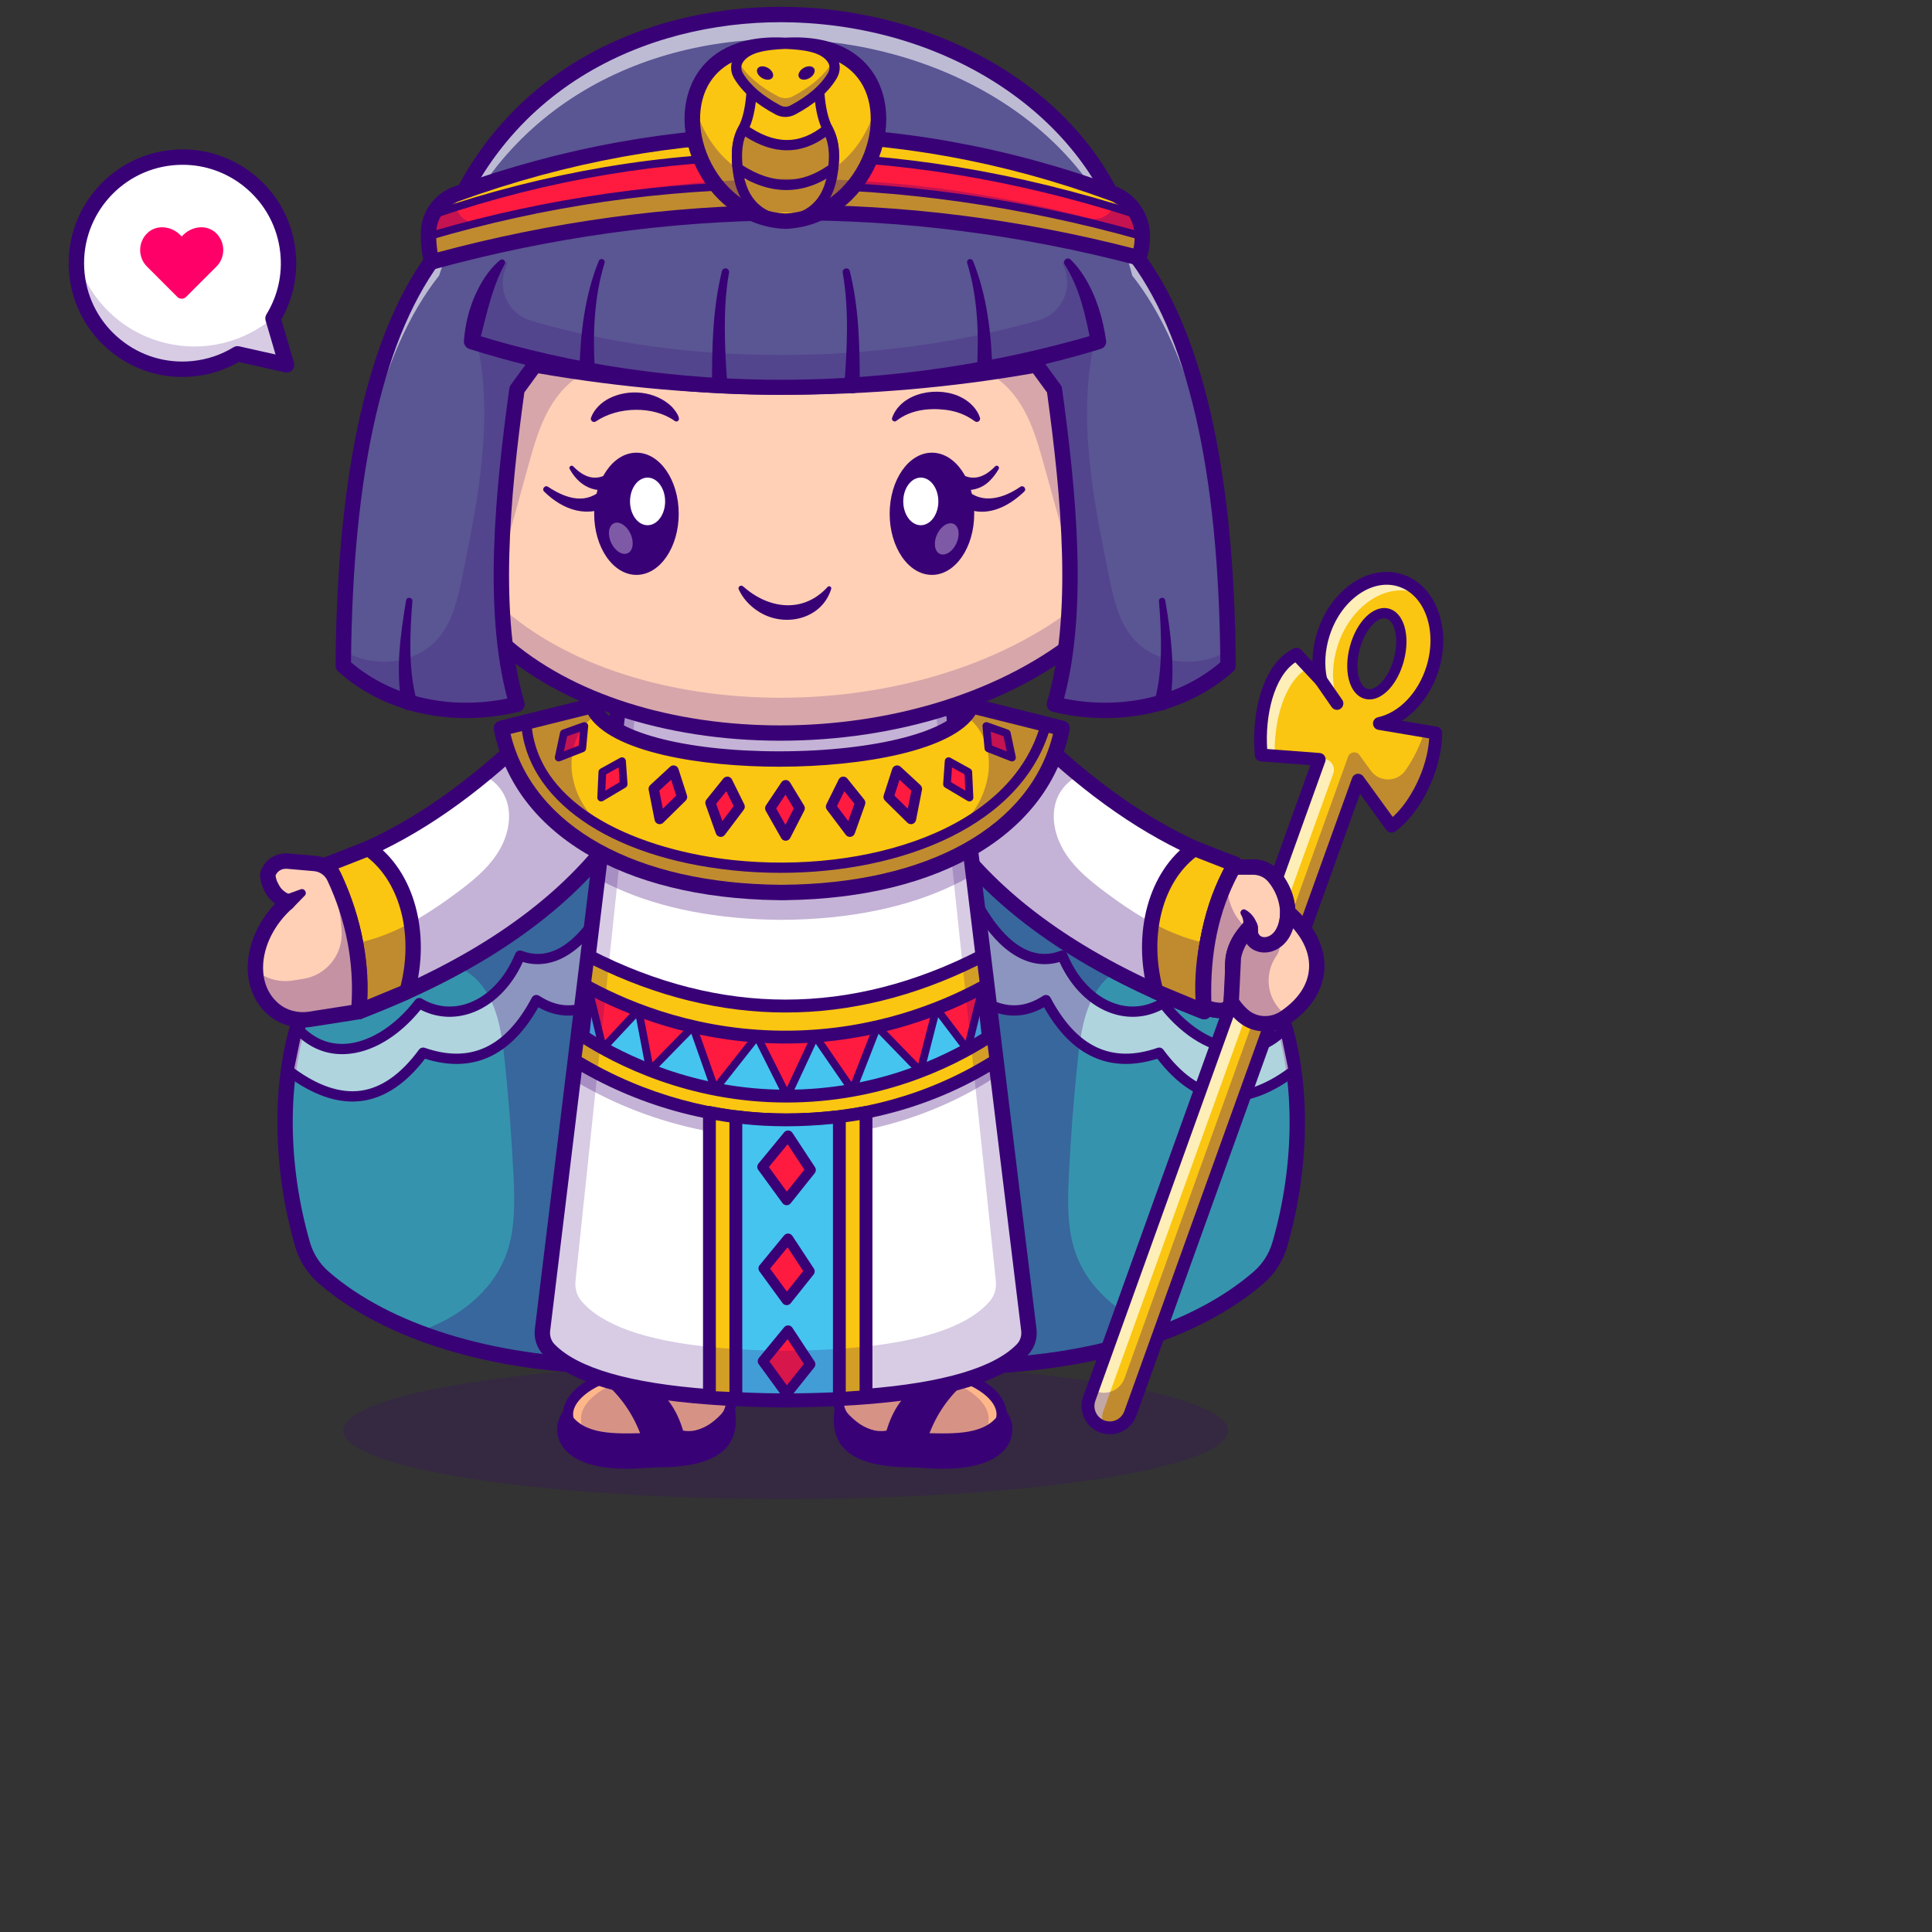 <?xml version="1.0" encoding="utf-8"?>
<!-- Generator: Adobe Illustrator 27.5.0, SVG Export Plug-In . SVG Version: 6.00 Build 0)  -->
<svg version="1.1" id="Layer_1" xmlns="http://www.w3.org/2000/svg" xmlns:xlink="http://www.w3.org/1999/xlink" x="0px" y="0px"
	 viewBox="400 500 4000 4000" style="enable-background:new 0 0 4000 4000;" xml:space="preserve">
<rect x="400" y="500" width="4000" height="4000" fill="#333333" stroke="none"/>
<g>
	<g>
		<g style="opacity:0.2;">
			<ellipse style="fill:#390176;" cx="2026.655" cy="3461.911" rx="915.878" ry="141.694"/>
		</g>
		<g>
			<g>
				<g>
					<g>
						<path style="fill:#FFB78A;" d="M1914.804,3390.178c0.053,1.382,0.053,2.763,0,4.092
							c-0.744,72.848-91.021,104.517-288.472,86.876c-5.367-0.478-10.839-1.01-16.365-1.541
							c-77.312-53.986-10.521-118.651,76.408-137.249L1914.804,3390.178z"/>
					</g>
					<g style="opacity:0.2;">
						<path style="fill:#390176;" d="M1914.804,3394.27c-0.744,72.848-91.021,104.517-288.472,86.876
							c-60.149-52.179,4.198-111.425,86.876-129.119L1914.804,3394.27z"/>
					</g>
					<g>
						<path style="fill:#390176;" d="M1639.393,3352.05c39.622,31.008,68.26,69.435,85.915,115.283
							c-64.184,1.447-127.538,1.729-151.341-53.414c-38.8,31.671-40.021,141.005,159.978,125.524
							c12.637-0.978,25.312-1.527,37.985-1.713c140.763-2.068,165.291-63.05,145.669-139.796
							c-31.385,44.146-65.127,70.608-103.268,64.058c-13.7-45.772-36.257-75.29-64.987-93.475L1639.393,3352.05z"/>
					</g>
					<g>
						<path style="fill:#390176;" d="M1723.644,3496.601c-33.818,0-72.009-2.139-114.726-6.401
							c-1.809-0.181-3.542-0.825-5.032-1.865c-37.568-26.255-41.121-53.184-37.485-71.147c7.595-37.534,54.924-71.782,117.773-85.22
							c1.448-0.313,2.947-0.317,4.399-0.01l228.389,47.822c4.788,1.001,8.274,5.142,8.442,10.034
							c0.886,25.557-7.686,46.963-25.471,63.633C1869.142,3482.299,1811.046,3496.601,1723.644,3496.601z M1613.839,3469.325
							c143.018,14.028,234.365,3.467,271.56-31.387c11.362-10.649,17.498-23.516,18.623-39.155l-217.578-45.557
							c-51.977,11.646-93.535,40.117-99.211,68.174C1583.893,3437.9,1592.843,3454.018,1613.839,3469.325z"/>
					</g>
				</g>
				<g>
					<g>
						<path style="fill:#FFB78A;" d="M2134.94,3390.178c-0.052,1.382-0.052,2.763,0,4.092
							c0.744,72.848,91.021,104.517,288.472,86.876c5.367-0.478,10.839-1.01,16.365-1.541
							c77.312-53.986,10.521-118.651-76.408-137.249L2134.94,3390.178z"/>
					</g>
					<g style="opacity:0.2;">
						<path style="fill:#390176;" d="M2134.94,3394.27c0.744,72.848,91.021,104.517,288.472,86.876
							c60.149-52.179-4.198-111.425-86.876-129.119L2134.94,3394.27z"/>
					</g>
					<g>
						<path style="fill:#390176;" d="M2410.351,3352.05c-39.622,31.008-68.26,69.435-85.915,115.283
							c64.185,1.447,127.538,1.729,151.341-53.414c38.801,31.671,40.021,141.005-159.978,125.524
							c-12.637-0.978-25.312-1.527-37.985-1.713c-140.763-2.068-165.291-63.05-145.668-139.796
							c31.385,44.146,65.126,70.608,103.268,64.058c13.7-45.772,36.257-75.29,64.987-93.475L2410.351,3352.05z"/>
					</g>
					<g>
						<path style="fill:#390176;" d="M2326.1,3496.601c-87.415,0-145.496-14.297-176.289-43.154
							c-17.786-16.67-26.355-38.076-25.469-63.633c0.168-4.893,3.655-9.033,8.442-10.034l228.389-47.822
							c1.448-0.308,2.947-0.303,4.399,0.01c62.849,13.438,110.178,47.686,117.771,85.22c3.635,17.964,0.083,44.893-37.485,71.147
							c-1.489,1.04-3.223,1.685-5.032,1.865C2398.116,3494.462,2359.913,3496.601,2326.1,3496.601z M2145.724,3398.783
							c1.123,15.64,7.258,28.506,18.621,39.155c37.195,34.854,128.555,45.41,271.56,31.387
							c20.996-15.308,29.946-31.426,26.606-47.925c-5.676-28.057-47.234-56.528-99.209-68.174L2145.724,3398.783z"/>
					</g>
				</g>
			</g>
			<g>
				<g>
					<g style="opacity:0.6;">
						<path style="fill:#39D4FF;" d="M3049.723,3076.414c-7.704,26.568-22.848,50.372-43.73,68.491
							c-54.677,47.45-121.415,84.539-194.688,112.594c-127.79,48.991-275.347,70.511-412.968,71.573l-61.637-1106.758l-2.923-52.02
							l670.994,376.252c22.53,12.646,39.852,32.997,48.141,57.44C3093.56,2724.126,3101.158,2898.676,3049.723,3076.414z"/>
					</g>
					<g>
						<path style="fill:#390176;" d="M2398.316,3345.014c-8.45,0-15.442-6.602-15.913-15.054l-64.541-1158.765
							c-0.325-5.811,2.544-11.333,7.478-14.414c4.941-3.071,11.162-3.223,16.233-0.381l671.008,376.24
							c26.27,14.731,45.95,38.257,55.42,66.23l0,0c46.089,136.182,44.978,316.353-2.971,481.958
							c-8.586,29.648-25.393,55.972-48.611,76.118c-135.4,117.49-360.645,186.04-617.976,188.066
							C2398.402,3345.014,2398.358,3345.014,2398.316,3345.014z M2351.31,2198.412l62.075,1114.521
							c243.477-4.458,455.022-69.761,582.141-180.068c18.564-16.108,32.009-37.168,38.879-60.903
							c46.208-159.585,47.478-332.622,3.396-462.866v-0.005c-6.936-20.498-21.431-37.773-40.813-48.643L2351.31,2198.412z"/>
					</g>
					<g style="opacity:0.6;">
						<path style="fill:#FFFFFF;" d="M3060.601,2628.823c-72.584,79.588-180.922,41.24-252.59-52.033
							c-73.061,44.253-166.677,3.979-208.556-98.283c-81.423,31.657-153.207-47.423-196.601-148.38l31.863,242.529
							c51.483,29.854,93.343,22.343,130.846-2.091c54.219,102.328,130.043,145.079,234.478,108.927
							c74.7,101.714,165.815,122.797,278.672,37.089L3060.601,2628.823z"/>
					</g>
					<g>
						<path style="fill:#390176;" d="M2946.466,2780.61c-7.178,0-14.265-0.508-21.274-1.523
							c-46.558-6.748-89.951-36.04-129.067-87.104c-98.223,31.006-177.07-4.819-234.553-106.572
							c-43.059,24.18-86.411,22.983-132.188-3.56c-2.852-1.655-4.775-4.541-5.205-7.813l-31.863-242.529
							c-0.691-5.259,2.605-10.225,7.72-11.631c5.112-1.387,10.486,1.177,12.581,6.055c18.474,42.974,86.26,180.269,182.988,142.671
							c5.396-2.109,11.484,0.513,13.684,5.874c21.221,51.816,57.773,89.585,100.286,103.613
							c31.626,10.439,64.634,6.753,92.932-10.391c4.634-2.798,10.63-1.68,13.933,2.617c42.122,54.819,96.812,88.794,146.292,90.879
							c34.524,1.509,64.771-11.851,90.02-39.536c2.693-2.949,6.819-4.136,10.664-3.086c3.855,1.06,6.787,4.189,7.595,8.101
							l18.11,87.759c0.828,4.009-0.72,8.135-3.979,10.61C3036.507,2761.977,2989.962,2780.61,2946.466,2780.61z M2800.038,2668.862
							c3.315,0,6.526,1.558,8.567,4.341c36.819,50.132,77.07,78.682,119.636,84.849c42.131,6.104,88.765-9.351,138.696-45.942
							l-12.832-62.188c-26.599,22.769-58.118,33.994-92.271,32.51c-54.236-2.285-110.886-35.664-156.545-91.938
							c-31.768,16.392-67.771,19.204-102.378,7.783c-45.803-15.117-85.232-53.687-109.319-106.553
							c-61.462,18.066-123.098-18.76-172.07-101.069l23.037,175.337c40.42,21.87,77.148,20.454,115.203-4.331
							c2.498-1.626,5.574-2.144,8.462-1.382c2.888,0.747,5.332,2.676,6.729,5.313c54.407,102.676,126.892,136.655,221.611,103.857
							C2797.704,2669.052,2798.878,2668.862,2800.038,2668.862z"/>
					</g>
					<g style="opacity:0.3;">
						<g>
							<path style="fill:#390176;" d="M2612.95,2934.436c-2.604,54.942-3.879,111.531,15.197,163.125
								c29.171,78.8,102.551,133.636,183.158,159.938c-127.79,48.991-275.347,70.511-412.968,71.573l-61.637-1106.758
								c8.66,1.488,17.375,5.899,25.186,10.308c152.552,86.08,305.05,172.213,457.549,258.292l-3.507,12.38
								c-45.591-27.896-108.609-2.922-140.012,40.276c-31.403,43.2-39.001,98.779-44.634,151.861
								C2622.886,2774.923,2616.776,2854.627,2612.95,2934.436z"/>
						</g>
					</g>
					<g style="opacity:0.6;">
						<path style="fill:#39D4FF;" d="M1026.364,3076.414c7.704,26.568,22.849,50.372,43.73,68.491
							c54.676,47.45,121.415,84.539,194.688,112.594c127.79,48.991,275.347,70.511,412.968,71.573l61.637-1106.758l2.923-52.02
							l-670.994,376.252c-22.529,12.646-39.852,32.997-48.141,57.44C982.527,2724.126,974.929,2898.676,1026.364,3076.414z"/>
					</g>
					<g>
						<path style="fill:#390176;" d="M1677.77,3345.014c-0.044,0-0.085,0-0.127,0c-257.334-2.026-482.576-70.576-617.974-188.066
							c-23.218-20.146-40.027-46.47-48.613-76.118c-47.949-165.605-49.06-345.776-2.971-481.958
							c9.468-27.979,29.15-51.499,55.422-66.23l671.008-376.24c5.071-2.847,11.294-2.695,16.233,0.381
							c4.934,3.081,7.803,8.604,7.478,14.414l-64.543,1158.765C1693.212,3338.407,1686.219,3345.009,1677.77,3345.014z
							 M1724.779,2198.412l-645.681,362.041c-19.382,10.864-33.877,28.14-40.813,48.638v0.005
							c-44.082,130.244-42.812,303.281,3.396,462.866c6.87,23.735,20.317,44.795,38.882,60.903
							c127.117,110.308,338.66,175.61,582.139,180.068L1724.779,2198.412z M1023.185,2603.984h0.049H1023.185z"/>
					</g>
					<g style="opacity:0.6;">
						<path style="fill:#FFFFFF;" d="M1015.487,2628.823c72.585,79.588,180.922,41.24,252.59-52.033
							c73.061,44.253,166.677,3.979,208.557-98.283c81.423,31.657,153.207-47.423,196.601-148.38l-31.863,242.529
							c-51.483,29.854-93.343,22.343-130.846-2.091c-54.219,102.328-130.043,145.079-234.478,108.927
							c-74.7,101.714-165.815,122.797-278.672,37.089L1015.487,2628.823z"/>
					</g>
					<g>
						<path style="fill:#390176;" d="M1129.62,2780.61c-43.496,0-90.037-18.628-138.674-55.566c-3.259-2.476-4.807-6.602-3.98-10.61
							l18.113-87.759c0.808-3.911,3.743-7.041,7.595-8.101c3.843-1.055,7.974,0.137,10.664,3.086
							c25.249,27.686,55.527,41.011,90.02,39.536c49.48-2.085,104.17-36.06,146.292-90.879c3.303-4.297,9.304-5.415,13.933-2.617
							c28.293,17.144,61.299,20.82,92.932,10.391c42.512-14.028,79.065-51.797,100.286-103.613
							c2.197-5.361,8.279-7.983,13.684-5.874c96.704,37.583,164.512-99.697,182.986-142.671c2.097-4.883,7.463-7.441,12.581-6.055
							c5.115,1.406,8.411,6.372,7.72,11.631l-31.863,242.529c-0.43,3.271-2.354,6.157-5.205,7.813
							c-45.776,26.543-89.126,27.739-132.185,3.56c-57.478,101.758-136.308,137.578-234.556,106.572
							c-39.116,51.064-82.507,80.356-129.065,87.104C1143.89,2780.102,1136.798,2780.61,1129.62,2780.61z M1009.149,2712.109
							c49.934,36.597,96.563,52.021,138.699,45.942c42.564-6.167,82.815-34.717,119.634-84.849
							c2.756-3.755,7.642-5.278,12.041-3.755c94.717,32.788,167.207-1.182,221.614-103.857c1.396-2.637,3.838-4.565,6.728-5.313
							c2.888-0.762,5.964-0.244,8.462,1.382c38.049,24.795,74.78,26.216,115.2,4.331l23.037-175.337
							c-40.791,68.569-90.378,105.566-141.328,105.576c-10.217,0-20.471-1.484-30.74-4.507
							c-24.087,52.866-63.516,91.436-109.319,106.553c-34.604,11.421-70.603,8.618-102.378-7.783
							c-45.659,56.274-102.31,89.653-156.545,91.938c-34.119,1.455-65.671-9.746-92.271-32.51L1009.149,2712.109z"/>
					</g>
					<g style="opacity:0.3;">
						<g>
							<path style="fill:#390176;" d="M1463.137,2934.436c2.604,54.942,3.879,111.531-15.197,163.125
								c-29.171,78.8-102.551,133.636-183.158,159.938c127.79,48.991,275.347,70.511,412.968,71.573l61.637-1106.758
								c-8.66,1.488-17.375,5.899-25.186,10.308c-152.552,86.08-305.05,172.213-457.549,258.292l3.507,12.38
								c45.591-27.896,108.609-2.922,140.012,40.276c31.403,43.2,39.001,98.779,44.634,151.861
								C1453.201,2774.923,1459.311,2854.627,1463.137,2934.436z"/>
						</g>
					</g>
				</g>
				<g>
					<g>
						<g>
							<path style="fill:#FAC611;" d="M3365.826,1884.268c25.452-81.35-4.516-163.125-66.95-182.68
								c-62.434-19.553-133.742,30.5-159.194,111.797c-10.255,32.837-11.53,65.782-5.207,94.635l-50.159-53.454
								c-62.434,30.553-80.5,136.558-73.061,208.556l120.086,9.139l-476.04,1323.497c-8.449,23.485,3.719,49.362,27.205,57.811
								c5.048,1.807,10.202,2.657,15.25,2.657c18.544,0,35.866-11.477,42.508-29.862l471.577-1311.063l69.076,95.271
								c47.131-33.422,91.659-118.226,91.659-192.935l-116.685-19.713C3302.86,1987.67,3346.909,1944.523,3365.826,1884.268z
								 M3228.524,1936.606c-25.186-6.695-35.708-49.363-23.539-95.271c12.221-45.909,42.562-77.684,67.748-70.99
								c25.186,6.695,35.707,49.363,23.539,95.272C3284.051,1911.526,3253.763,1943.301,3228.524,1936.606z"/>
						</g>
						<g style="opacity:0.7;">
							<g>
								<path style="fill:#FFFFFF;" d="M3163.744,1933.011c-6.323-28.853-5.048-61.797,5.207-94.634
									c25.452-81.298,96.761-131.351,159.195-111.797c6.063,1.899,11.81,4.4,17.24,7.415
									c-12.229-15.208-27.916-26.583-46.511-32.407c-62.434-19.553-133.742,30.5-159.194,111.797
									c-9.357,29.964-11.162,59.98-6.616,86.931L3163.744,1933.011z"/>
							</g>
							<g>
								<path style="fill:#FFFFFF;" d="M3039.081,2065.24c-1.814-68.239,17.494-154.043,70.637-183.601l-25.404-27.073
									c-62.434,30.553-80.5,136.558-73.061,208.556L3039.081,2065.24z"/>
							</g>
							<g>
								<path style="fill:#FFFFFF;" d="M2684.569,3420.75c158.597-439.716,317.196-879.431,475.793-1319.147
									c6.527-18.097-10.856-35.671-29.023-29.342l0,0c-158.68,441.166-317.36,882.331-476.04,1323.497
									c-8.848,24.594,4.913,51.81,30.604,58.888c0.011-0.012,0.006-0.007,0.017-0.019
									C2681.265,3444.308,2680.433,3432.248,2684.569,3420.75z"/>
							</g>
						</g>
						<g style="opacity:0.3;">
							<g>
								<path style="fill:#390176;" d="M3238.132,2095.596l-23.477-32.38c-6.338-8.742-19.876-6.82-23.531,3.341l-462.971,1287.138
									c-6.642,18.385-23.964,29.861-42.508,29.861c-5.048,0-10.202-0.85-15.25-2.657c-2.959-1.064-5.736-2.408-8.317-3.986
									l-6.261,17.406c-8.179,22.741,1.919,48.791,24.154,58.258c5.848,2.49,11.888,3.649,17.783,3.649
									c18.544,0,35.866-11.477,42.508-29.862l471.577-1311.063l69.076,95.271c47.131-33.422,91.659-118.226,91.659-192.935
									l-23.195-3.919c-9.156,29.839-23.311,58.348-39.867,81.681C3292.136,2119.89,3255.758,2119.907,3238.132,2095.596z"/>
							</g>
						</g>
						<g>
							<path style="fill:#390176;" d="M2697.755,3469.511c-6.724,0-13.362-1.157-19.727-3.438
								c-14.719-5.293-26.475-15.986-33.123-30.117c-6.646-14.126-7.395-30-2.107-44.697l470.134-1307.075l-102.688-7.817
								c-6.406-0.488-11.545-5.493-12.205-11.88c-7.214-69.827,8.252-186.528,80.435-221.853c5.247-2.561,11.538-1.411,15.527,2.842
								l23.315,24.846c0.122-20.1,3.364-40.662,9.683-60.896c13.181-42.102,38.315-77.837,70.776-100.63
								c33.528-23.54,70.84-30.61,105.068-19.883c69.314,21.707,103.254,111.121,75.659,199.321
								c-14.072,44.824-41.963,82.141-75.991,104.094l72.273,12.209c6.394,1.079,11.072,6.614,11.072,13.098
								c0,74.326-43.63,165.737-97.256,203.77c-5.942,4.214-14.163,2.852-18.44-3.037l-54.326-74.927l-463.074,1287.417
								C2744.41,3453.984,2722.308,3469.511,2697.755,3469.511z M3023.539,2050.732l108.809,8.281
								c4.136,0.317,7.886,2.544,10.142,6.025c2.253,3.481,2.754,7.817,1.35,11.719l-476.04,1323.496
								c-2.886,8.022-2.478,16.685,1.147,24.395c3.625,7.705,10.037,13.54,18.054,16.421c3.464,1.24,7.09,1.87,10.754,1.87
								c13.396,0,25.457-8.472,30.012-21.089l471.572-1311.045c1.667-4.634,5.759-7.964,10.632-8.657
								c4.885-0.684,9.731,1.367,12.622,5.356l60.896,83.989c36.167-32.422,71.619-99.355,75.457-162.686l-105.269-17.783
								c-6.274-1.064-10.918-6.423-11.069-12.786c-0.151-6.36,4.231-11.936,10.449-13.293
								c43.853-9.573,83.142-50.654,100.095-104.658c23.218-74.209-2.91-148.691-58.247-166.023
								c-26.174-8.193-55.244-2.415-81.863,16.275c-27.695,19.446-49.246,50.278-60.684,86.816
								c-9.287,29.731-10.984,60.102-4.91,87.82c1.279,5.84-1.499,11.814-6.787,14.597c-5.283,2.783-11.785,1.694-15.876-2.664
								l-42.976-45.801C3037.333,1901.015,3019.007,1981.735,3023.539,2050.732z"/>
						</g>
						<g>
							<path style="fill:#390176;" d="M3168.014,1969.694c-4.211,0-8.352-1.997-10.93-5.72l-33.528-48.389
								c-4.18-6.03-2.678-14.307,3.352-18.484c6.028-4.182,14.307-2.681,18.484,3.352l33.528,48.389
								c4.18,6.03,2.678,14.307-3.352,18.484C3173.26,1968.925,3170.624,1969.694,3168.014,1969.694z"/>
						</g>
						<g>
							<path style="fill:#390176;" d="M3235.326,1948.105c-3.198,0-6.375-0.403-9.517-1.238
								c-16.108-4.28-27.961-18.716-33.379-40.645c-4.866-19.697-4.048-43.708,2.305-67.61
								c13.921-52.371,49.368-86.877,80.72-78.542c31.345,8.333,44.995,55.884,31.077,108.254
								C3294.007,1915.448,3264.039,1948.105,3235.326,1948.105z M3265.985,1780.102c-16.699,0-40.171,24.326-50.708,63.97
								c-5.452,20.505-6.238,40.767-2.214,57.053c3.423,13.85,10.059,23.035,18.206,25.2c16.704,4.441,43.308-20.525,54.722-63.459
								l0,0c11.411-42.935,0.73-77.808-15.994-82.253C3268.714,1780.27,3267.372,1780.102,3265.985,1780.102z"/>
						</g>
					</g>
					<g>
						<g>
							<g>
								<g>
									<path style="fill:#FFFFFF;" d="M1653.644,2253.984c-113.072,142.137-285.762,254.466-511.003,340.492
										c3.453-47.822,1.594-94.688-6.27-140.543c-9.565-56.484-28.321-111.425-57.492-164.561
										c117.004-38.523,222.796-103.189,321.522-184.326c20.669-16.95,40.967-34.644,61.052-52.977L1653.644,2253.984z"/>
								</g>
								<g>
									<path style="fill:#390176;" d="M1142.66,2610.419c-3.376,0-6.716-1.074-9.507-3.145c-4.373-3.247-6.785-8.501-6.397-13.936
										c7.839-109.409-12.388-206.318-61.831-296.27c-2.283-4.155-2.6-9.111-0.864-13.521c1.738-4.409,5.344-7.817,9.846-9.302
										c126.855-41.782,250.112-118.311,376.816-233.95c6.409-5.85,16.313-5.493,22.292,0.781l192.173,201.895
										c5.486,5.762,5.881,14.688,0.93,20.918c-112.012,140.786-286.216,257.021-517.773,345.479
										C1146.502,2610.073,1144.576,2610.419,1142.66,2610.419z M1101.686,2298.437c41.904,82.9,61.431,174.277,58.181,272.236
										c208.853-82.856,367.681-189.009,472.571-315.869l-171.802-180.488C1340.455,2181.957,1222.728,2255.473,1101.686,2298.437
										z"/>
								</g>
								<g>
									<path style="fill:#FAC611;" d="M1162.685,2256.58c80.072,55.836,112.915,177.839,80.072,296.345l-100.098,41.552
										c10.877-103.993-13.246-205.483-63.763-305.086L1162.685,2256.58z"/>
								</g>
								<g>
									<path style="fill:#390176;" d="M1142.66,2610.419c-3.384,0-6.733-1.079-9.531-3.164c-4.507-3.359-6.909-8.848-6.326-14.438
										c10.139-96.909-10.183-193.804-62.124-296.216c-2.034-4.009-2.28-8.691-0.679-12.891c1.599-4.199,4.897-7.524,9.082-9.165
										l83.789-32.808c4.968-1.948,10.564-1.274,14.932,1.768c85.486,59.609,120.979,188.599,86.313,313.677
										c-1.309,4.727-4.722,8.584-9.25,10.464l-100.098,41.553C1146.8,2610.014,1144.725,2610.419,1142.66,2610.419z
										 M1100.86,2297.909c44.002,92.056,64.028,183.325,59.673,271.885l68.833-28.569
										c26.907-106.416-0.991-213.745-69.05-266.597L1100.86,2297.909z"/>
								</g>
								<g style="opacity:0.3;">
									<g>
										<path style="fill:#390176;" d="M1653.644,2253.984c-113.072,142.137-285.762,254.466-511.003,340.492
											c3.453-47.822,1.594-94.688-6.27-140.543c12.54-3.295,25.08-6.535,37.407-10.415
											c63.497-20.085,120.511-56.696,173.859-96.6c30.288-22.583,60.203-46.918,81.085-78.48
											c20.883-31.51,31.828-71.521,21.042-107.759c-7.333-24.495-26.249-45.803-49.362-55.633
											c20.669-16.95,40.967-34.644,61.052-52.977L1653.644,2253.984z"/>
									</g>
								</g>
							</g>
							<g>
								<path style="fill:#FFD0B6;" d="M1142.641,2594.476l-100.355,15.775c-28.01,4.403-56.918-3.344-77.984-22.322
									c-57.874-52.136-43.615-154.427,31.792-220.607l-30.553-57.121c-4.711-13.824,1.771-26.568,19.926-26.568l64.815,3.993
									c18.256,1.125,34.33,12.247,42.072,28.818C1134.09,2405.786,1150.861,2498.462,1142.641,2594.476z"/>
							</g>
							<g style="opacity:0.3;">
								<path style="fill:#390176;" d="M1092.352,2316.445c-2.433-5.207-5.763-9.796-9.65-13.786
									c13.142,40.569,21.325,81.801,24.539,123.696c3.761,49.02-30.896,92.683-79.463,100.317l-21.359,3.358
									c-27.831,4.374-56.532-3.272-77.563-21.986c1.035,30.669,12.429,58.878,34.932,79.419
									c21.153,19.308,50.361,27.21,78.653,22.763l100.199-15.75C1150.861,2498.462,1134.091,2405.786,1092.352,2316.445z"/>
							</g>
							<g>
								<path style="fill:#390176;" d="M1026.668,2627.416c-27.173,0-53.079-9.663-73.037-27.646
									c-26.587-23.95-41.089-58.511-40.837-97.319c0.298-45.854,21.157-93.682,56.66-131.514
									c-1.851-1.401-3.638-2.891-5.359-4.458c-20.139-18.374-24.77-41.953-25.74-54.375c-0.149-1.914,0.049-3.838,0.583-5.679
									c3.171-10.938,9.736-20.796,18.486-27.769c16.162-12.886,34.185-12.354,41.204-11.519l53.032,4.609
									c23.603,1.45,44.883,16.006,55.134,37.949c42.744,91.499,60.149,187.769,51.726,286.138
									c-0.625,7.314-6.16,13.252-13.406,14.39l-100.354,15.771C1038.705,2626.948,1032.652,2627.416,1026.668,2627.416z
									 M970.477,2312.714c1.025,7.393,4.351,20.4,15.105,30.21c4.504,4.106,9.819,7.256,15.801,9.36
									c5.342,1.88,9.285,6.455,10.361,12.012c1.074,5.562-0.881,11.274-5.137,15.01c-38.498,33.784-61.65,79.897-61.931,123.35
									c-0.195,30.01,10.278,55.4,30.293,73.433c17.185,15.479,40.825,22.188,64.841,18.413l87.866-13.809
									c5.505-88.423-11.218-174.985-49.768-257.5c-5.305-11.362-16.27-18.892-28.613-19.658l-53.921-4.688
									c-2.854-0.327-11.113-0.811-18.079,4.741C973.688,2306.459,971.627,2309.98,970.477,2312.714z M1142.64,2594.477h0.049
									H1142.64z"/>
							</g>
							<g>
								<path style="fill:#390176;" d="M987.522,2353.882l34.923-12.629c7.883-3,14.384,7.413,8.4,13.174
									c0,0-25.97,26.67-25.97,26.67C984.457,2399.18,962.53,2364.74,987.522,2353.882L987.522,2353.882z"/>
							</g>
						</g>
						<g>
							<g>
								<g>
									<path style="fill:#FFFFFF;" d="M2382.05,2253.984c113.072,142.137,285.762,254.466,511.003,340.492
										c-3.453-47.822-1.594-94.688,6.27-140.543c9.565-56.484,28.321-111.425,57.492-164.561
										c-117.004-38.523-222.796-103.189-321.522-184.326c-20.669-16.95-40.967-34.644-61.052-52.977L2382.05,2253.984z"/>
								</g>
								<g>
									<path style="fill:#390176;" d="M2893.033,2610.419c-1.917,0-3.843-0.347-5.686-1.05
										c-231.56-88.457-405.764-204.692-517.771-345.479c-4.954-6.23-4.558-15.156,0.928-20.918l192.173-201.895
										c5.974-6.284,15.886-6.631,22.292-0.781c126.702,115.64,249.961,192.168,376.816,233.95
										c4.502,1.484,8.108,4.893,9.846,9.302c1.736,4.409,1.418,9.365-0.864,13.521c-49.443,89.951-69.67,186.86-61.831,296.27
										c0.388,5.435-2.024,10.688-6.399,13.936C2899.75,2609.345,2896.407,2610.419,2893.033,2610.419z M2403.255,2254.804
										c104.888,126.86,263.716,233.008,472.571,315.869c-3.25-97.959,16.277-189.336,58.181-272.236
										c-121.045-42.964-238.77-116.479-358.95-224.121L2403.255,2254.804z"/>
								</g>
								<g>
									<path style="fill:#FAC611;" d="M2873.009,2256.58c-80.072,55.836-112.915,177.839-80.072,296.345l100.098,41.552
										c-10.877-103.993,13.246-205.483,63.762-305.086L2873.009,2256.58z"/>
								</g>
								<g>
									<path style="fill:#390176;" d="M2893.033,2610.419c-2.065,0-4.141-0.4-6.108-1.221l-100.098-41.553
										c-4.529-1.88-7.942-5.737-9.25-10.464c-34.666-125.078,0.828-254.067,86.313-313.677c4.365-3.042,9.963-3.721,14.932-1.768
										l83.789,32.808c4.185,1.641,7.483,4.966,9.082,9.165c1.602,4.199,1.355,8.882-0.679,12.891
										c-51.941,102.417-72.263,199.307-62.124,296.216c0.583,5.591-1.819,11.079-6.326,14.438
										C2899.767,2609.34,2896.415,2610.419,2893.033,2610.419z M2806.327,2541.225l68.833,28.569
										c-4.355-88.555,15.671-179.824,59.673-271.885l-59.456-23.281C2807.318,2327.48,2779.42,2434.809,2806.327,2541.225z"/>
								</g>
								<g style="opacity:0.3;">
									<g>
										<path style="fill:#390176;" d="M2382.05,2253.984c113.072,142.137,285.762,254.466,511.003,340.492
											c-3.453-47.822-1.594-94.688,6.27-140.543c-12.54-3.295-25.08-6.535-37.407-10.415
											c-63.497-20.085-120.511-56.696-173.859-96.6c-30.288-22.583-60.203-46.918-81.085-78.48
											c-20.883-31.51-31.828-71.521-21.042-107.759c7.333-24.495,26.249-45.803,49.362-55.633
											c-20.669-16.95-40.967-34.644-61.052-52.977L2382.05,2253.984z"/>
									</g>
								</g>
							</g>
							<g>
								<path style="fill:#390176;" d="M2928.065,2608.056c-0.374,0-0.75-0.01-1.123-0.02c-15.518-0.449-29.607-3.877-41.873-10.186
									c-5.1-2.622-8.398-7.788-8.635-13.521c-4.67-113.33,16.716-213.247,63.567-296.963c2.82-5.039,8.14-8.159,13.911-8.159
									h40.417c21.462,0,41.609,9.214,55.276,25.269c24.26,28.511,36.064,66.216,31.572,100.864
									c-3.44,26.553-16.516,48.96-36.819,63.086c-18.279,12.71-42.869,10.669-58.479-4.858c-2.336-2.324-4.407-4.756-6.208-7.271
									c-7.9,13.506-12.012,28.926-11.731,44.517c0.547,30.503-0.454,55.068-3.064,75.107
									C2962.464,2594.423,2946.742,2608.056,2928.065,2608.056z M2907.94,2572.944c6.001,1.953,12.59,3.013,19.927,3.228
									c2.791,0.093,5.054-1.753,5.396-4.37c2.405-18.462,3.32-41.499,2.803-70.41c-0.498-27.476,8.877-54.497,26.396-76.084
									l13.169-16.221c4.727-5.825,12.881-7.568,19.563-4.185c6.694,3.384,10.125,10.972,8.242,18.232
									c-1.892,7.3-0.466,12.466,4.927,17.832c4.756,4.731,12.078,5.259,17.791,1.289c16.436-11.436,21.802-28.613,23.408-41.011
									c3.306-25.493-5.981-54.653-24.236-76.104c-7.598-8.931-18.896-14.048-30.996-14.048h-30.962
									C2923.312,2386.288,2905.135,2472.148,2907.94,2572.944z"/>
							</g>
							<g>
								<path style="fill:#FFD0B6;" d="M3066.143,2388.576c0.531,23.698-7.121,46.068-24.124,61.372
									c-2.073,1.912-4.357,3.719-6.748,5.367c-11.956,8.342-27.843,7.226-38.151-3.029c-7.599-7.545-10.999-16.153-10.309-25.824
									c0.106-2.391,0.531-4.835,1.169-7.333l-4.092,5.048l-9.032,11.159c-3.614,4.463-6.855,9.192-9.67,14.134
									c-1.223,2.179-2.338,4.411-3.402,6.642c-2.55,5.367-4.622,10.946-6.163,16.685c-0.426,1.435-0.797,2.922-1.116,4.463
									c-0.372,1.488-0.691,3.029-0.957,4.57c-1.116,6.323-1.647,12.805-1.541,19.287c0.053,3.454,0.106,6.908,0.106,10.309
									c0.159,22.636-0.638,43.837-3.029,62.434c-1.435,10.786-10.787,18.544-21.679,18.226
									c-12.805-0.372-24.549-3.029-35.069-8.396c-3.985-97.981,11.211-187.833,50.585-267.59
									c3.454-7.067,7.12-14.028,10.999-20.936h40.437c16.524,0,32.412,7.068,43.092,19.661
									C3055.569,2336.078,3065.611,2363.071,3066.143,2388.576z"/>
							</g>
							<g>
								<path style="fill:#390176;" d="M2928.065,2608.056c-0.374,0-0.75-0.01-1.123-0.02c-15.518-0.449-29.607-3.877-41.873-10.186
									c-5.1-2.622-8.398-7.788-8.635-13.521c-4.67-113.33,16.716-213.247,63.567-296.963c2.82-5.039,8.14-8.159,13.911-8.159
									h40.417c21.462,0,41.609,9.214,55.276,25.269c24.26,28.511,36.064,66.216,31.572,100.864
									c-3.44,26.553-16.516,48.96-36.819,63.086c-18.279,12.71-42.869,10.669-58.479-4.858c-2.336-2.324-4.407-4.756-6.208-7.271
									c-7.9,13.506-12.012,28.926-11.731,44.517c0.547,30.503-0.454,55.068-3.064,75.107
									C2962.464,2594.423,2946.742,2608.056,2928.065,2608.056z M2907.94,2572.944c6.001,1.953,12.59,3.013,19.927,3.228
									c2.791,0.093,5.054-1.753,5.396-4.37c2.405-18.462,3.32-41.499,2.803-70.41c-0.498-27.476,8.877-54.497,26.396-76.084
									l13.169-16.221c4.727-5.825,12.881-7.568,19.563-4.185c6.694,3.384,10.125,10.972,8.242,18.232
									c-1.892,7.3-0.466,12.466,4.927,17.832c4.756,4.731,12.078,5.259,17.791,1.289c16.436-11.436,21.802-28.613,23.408-41.011
									c3.306-25.493-5.981-54.653-24.236-76.104c-7.598-8.931-18.896-14.048-30.996-14.048h-30.962
									C2923.312,2386.288,2905.135,2472.148,2907.94,2572.944z"/>
							</g>
							<g>
								<path style="fill:#FFD0B6;" d="M3065.398,2603.455c-1.647,1.169-3.347,2.338-5.048,3.507
									c-26.089,17.641-60.787,17.11-85.176-2.763c-9.67-7.917-18.385-17.96-26.089-30.34l3.029-62.434l1.435-29.596
									c0.265-1.541,0.584-3.029,0.957-4.57c0.319-1.488,0.69-2.975,1.116-4.463c1.594-5.792,3.666-11.318,6.163-16.685
									c1.063-2.231,2.179-4.463,3.402-6.642c4.994-9.139,11.264-17.588,18.438-25.558c1.382-1.647,2.87-3.187,4.357-4.782
									c-0.265,2.923-0.265,5.633,0,8.183c2.338,27.843,30.021,36.398,51.807,21.891c14.506-9.617,26.356-29.437,26.356-60.627
									C3148.396,2459.512,3144.623,2546.601,3065.398,2603.455z"/>
							</g>
							<g>
								<path style="fill:#390176;" d="M3019.21,2635.492c-19.456,0-38.687-6.367-54.111-18.97
									c-11.047-9.023-20.986-20.532-29.543-34.204c-1.726-2.759-2.566-5.981-2.41-9.233l4.482-92.036
									c0.037-0.708,0.117-1.411,0.247-2.109c4.685-25.464,17.322-48.638,38.63-70.845c4.668-4.868,11.904-6.265,18.059-3.496
									c6.152,2.778,9.888,9.131,9.329,15.854c-0.403,4.834-0.151,13.555,6.06,17.617c4.868,3.174,12.065,2.891,18.787-0.757
									c13.438-7.275,21.45-25.498,21.438-48.74c-0.005-6.235,3.63-11.904,9.299-14.502c5.671-2.598,12.332-1.646,17.056,2.422
									c44.929,38.774,68.196,85.088,65.515,130.42c-2.549,43.086-28.391,83.311-72.769,113.271
									C3054.117,2630.419,3036.573,2635.492,3019.21,2635.492z M2965.24,2569.487c6.042,8.911,12.766,16.411,20.029,22.349
									c18.386,15.02,45.598,15.82,66.172,1.924c36.477-24.624,56.804-55.308,58.779-88.73c1.66-28.042-9.619-56.333-32.847-82.983
									c-5.967,19.521-17.461,34.644-33.455,43.306c-17.034,9.229-36.733,9.004-51.406-0.596
									c-4.536-2.964-8.379-6.65-11.472-10.928c-5.786,9.639-9.585,19.463-11.624,29.878L2965.24,2569.487z"/>
							</g>
							<g>
								<path style="fill:#390176;" d="M2972.07,2418.774c4.075-8.06,1.824-17.428-2.949-25.649
									c-3.587-6.11,3.807-13.149,9.704-9.424c13.916,7.678,24.392,23.053,25.75,39.797c1.478,9.38-4.93,18.181-14.311,19.658
									C2976.975,2445.669,2965.966,2430.651,2972.07,2418.774L2972.07,2418.774z"/>
							</g>
							<g style="opacity:0.3;">
								<g>
									<path style="fill:#390176;" d="M3065.398,2603.455c-1.647,1.169-3.347,2.338-5.048,3.507
										c-26.089,17.641-60.787,17.11-85.176-2.763c-9.67-7.917-18.385-17.96-26.089-30.34
										c-1.435,10.786-10.787,18.544-21.679,18.226c-12.805-0.372-24.549-3.029-35.069-8.396
										c-3.985-97.981,11.211-187.833,50.585-267.59c-4.304,26.515,0.797,54.517,14.506,77.578
										c6.854,11.584,15.782,21.839,26.196,30.234c0.106,0.16,0.16,0.213,0.265,0.266c0.957,0.797,1.913,1.541,2.923,2.285
										c0.372,0.319,0.797,0.638,1.169,0.85c13.921,10.361,30.128,17.641,47.131,20.882c1.541,0.266,3.135,0.532,4.676,1.009
										c0.797,0.16,1.541,0.426,2.232,0.745c0.69,0.265,1.328,0.637,1.913,1.009c5.048,3.401,6.164,10.627,4.516,16.472
										c-1.647,5.898-5.473,10.84-8.661,16.047c-13.177,21.254-16.791,48.194-9.564,72.158
										C3036.014,2574.975,3048.767,2592.085,3065.398,2603.455z"/>
								</g>
							</g>
						</g>
					</g>
					<g>
						<g>
							<g>
								<g>
									<path style="fill:#FFFFFF;" d="M2516.775,3294.109c-52.338,54.092-164.72,84.751-323.754,97.344
										c-17.801,1.435-36.239,2.604-55.208,3.56c-33.794,1.701-69.288,2.71-106.589,3.135h-4.57c-2.231,0-4.41-0.053-6.589-0.053
										h-1.435c-1.169,0-2.338-0.053-3.506-0.053c-26.834-0.319-52.711-1.009-77.737-2.019c-4.676-0.212-9.299-0.372-13.868-0.637
										c-18.81-0.85-37.035-1.966-54.73-3.294c-163.498-12.115-278.961-42.933-332.256-97.982
										c-10.468-10.839-15.143-26.036-13.284-41.021l63.019-517.485v-0.053l4.835-39.427l21.733-178.375l4.41-36.345l0.212-1.753
										l0.16-1.17l19.395-159.353l31.137-255.687l17.375-142.456c5.739,1.701,11.53,3.294,17.322,4.888
										c5.101,1.488,10.202,2.87,15.303,4.145c0.638,0.213,1.328,0.372,1.966,0.532c200.373,52.71,404.52,55.154,613.076,0.053
										c11.531-3.082,23.061-6.217,34.591-9.618l15.993,131.085l31.457,258.451l45.483,373.754l0.691,5.473l0.743,5.686
										l67.907,557.656C2531.919,3268.073,2527.242,3283.27,2516.775,3294.109z"/>
								</g>
								<g style="opacity:0.3;">
									<path style="fill:#390176;" d="M1610.518,2516.605c272.59,139.751,544.962,139.978,817.113,0l27.418,216.921
										c-258.539,164.281-603.919,164.281-872.161,0L1610.518,2516.605z"/>
								</g>
								<g>
									<path style="fill:#390176;" d="M2026.654,3414.091l-11.531-0.107c-26.431-0.313-52.737-0.996-78.381-2.031l-4.634-0.2
										c-3.201-0.137-6.375-0.269-9.524-0.454c-17.966-0.811-36.541-1.929-54.99-3.315
										c-176.145-13.052-288.188-46.67-342.515-102.783c-13.721-14.214-20.149-33.916-17.651-54.072l62.971-517.075
										c0.015-0.151,0.029-0.298,0.046-0.439l99.258-814.558c0.566-4.653,3.157-8.823,7.078-11.396
										c3.921-2.578,8.779-3.296,13.271-1.956c5.64,1.67,11.331,3.235,17.024,4.802c5.134,1.494,10.034,2.822,14.937,4.045
										c0.415,0.105,0.825,0.225,1.23,0.361l0.366,0.081c0.086,0.022,0.479,0.12,0.562,0.142
										c201.211,52.922,404.744,52.949,604.949,0.056c10.774-2.878,22.402-6.03,34.158-9.495c4.5-1.318,9.341-0.605,13.262,1.968
										c3.916,2.576,6.501,6.741,7.068,11.392l162.275,1332.107c2.498,20.122-3.928,39.824-17.639,54.023
										c-0.005,0-0.007,0.005-0.012,0.01c-53.381,55.171-162.617,88.584-333.953,102.148c-17.148,1.387-35.884,2.593-55.662,3.589
										c-33.445,1.685-68.513,2.715-107.212,3.154L2026.654,3414.091z M1602.137,2737.109c-0.015,0.146-0.029,0.283-0.046,0.425
										l-63.02,517.485c-1.311,10.586,1.943,20.786,8.928,28.018c47.954,49.531,156.284,80.879,321.965,93.154
										c18.149,1.362,36.406,2.461,54.275,3.271c3.189,0.186,6.184,0.308,9.207,0.435l4.673,0.205
										c25.252,1.021,51.253,1.694,77.193,2.002l15.913,0.103c38.1-0.435,72.764-1.45,105.788-3.115
										c19.456-0.981,37.871-2.168,54.727-3.525c160.996-12.749,266.484-43.877,313.569-92.529l0,0
										c6.985-7.231,10.242-17.432,8.931-27.983l-67.91-557.69l-1.428-11.094l-90.681-744.849
										c-5.796,1.602-11.458,3.125-16.912,4.583c-205.635,54.326-414.636,54.312-621.248-0.039
										c-0.759-0.183-1.509-0.379-2.234-0.596c-4.91-1.233-9.819-2.564-14.729-3.984L1602.137,2737.109z M2516.776,3294.111h0.049
										H2516.776z"/>
								</g>
								<g>
									<path style="fill:#FAC611;" d="M1617.603,2478.507c272.59,139.751,544.962,139.978,817.113,0l27.418,216.921
										c-258.539,164.281-603.919,164.281-872.161,0L1617.603,2478.507z"/>
								</g>
								<g>
									<path style="fill:#390176;" d="M2029.691,2831.923c-158.501,0-312.954-43.281-446.658-125.166
										c-4.458-2.729-6.899-7.822-6.238-13.008l27.632-216.924c0.547-4.292,3.152-8.052,6.98-10.073
										c3.831-2.017,8.406-2.046,12.256-0.068c267.512,137.148,538.342,137.148,804.975,0.01c3.85-1.987,8.43-1.963,12.271,0.059
										c3.833,2.021,6.44,5.786,6.985,10.088l27.419,216.924c0.645,5.103-1.714,10.117-6.055,12.876
										C2340.272,2788.603,2188.272,2831.923,2029.691,2831.923z M1604.242,2688.539c261.868,156.675,591.12,156.724,843.65,0.146
										l-23.997-189.858c-263.616,129.946-531.055,129.941-795.486-0.034L1604.242,2688.539z"/>
								</g>
								<g>
									<path style="fill:#FFFFFF;" d="M1617.603,2543.708c67.91,36.718,216.336,105.18,415.959,103.46
										c191.243-1.648,333.512-66.882,401.154-103.46c3.844,34.487,7.687,68.973,11.531,103.46
										c-58.395,37.271-207.879,121.719-416.555,122.211c-212.786,0.502-364.925-86.58-422.985-123.981
										C1610.339,2611.501,1613.971,2577.604,1617.603,2543.708z"/>
								</g>
								<g>
									<polygon style="fill:#FF1B40;" points="1621.09,2558.108 1648.26,2670.318 1717.942,2595.728 									"/>
								</g>
								<g>
									<path style="fill:#FF1B40;" d="M1721.383,2600.438l27.17,112.211c24.82-27.436,49.64-54.871,74.46-82.307
										C1789.136,2620.374,1755.259,2610.406,1721.383,2600.438z"/>
								</g>
								<g>
									<path style="fill:#FF1B40;" d="M1838.375,2636.094c14.141,37.27,28.281,74.541,42.422,111.811
										c25.239-31.66,50.479-63.32,75.718-94.979C1917.135,2647.314,1877.755,2641.704,1838.375,2636.094z"/>
								</g>
								<g>
									<path style="fill:#FF1B40;" d="M1971.126,2652.921c20.43,36.869,40.86,73.739,61.29,110.608
										c17.723-36.664,35.445-73.328,53.168-109.993C2047.431,2653.332,2009.278,2653.126,1971.126,2652.921z"/>
								</g>
								<g>
									<path style="fill:#FF1B40;" d="M2093.183,2654.439c25.514,33.552,51.028,67.105,76.542,100.657
										c12.273-38.83,24.545-77.659,36.818-116.489C2168.756,2643.885,2130.969,2649.162,2093.183,2654.439z"/>
								</g>
								<g>
									<path style="fill:#FF1B40;" d="M2216.298,2628.823c30.348,29.253,60.697,58.506,91.044,87.759
										c8.812-40.038,17.624-80.075,26.436-120.113C2294.617,2607.253,2255.457,2618.038,2216.298,2628.823z"/>
								</g>
								<g>
									<path style="fill:#FF1B40;" d="M2341.069,2591.327c20.594,25.182,41.19,50.364,61.784,75.546
										c10.621-38.966,21.242-77.932,31.863-116.898C2403.5,2563.759,2372.284,2577.543,2341.069,2591.327z"/>
								</g>
								<g>
									<polygon style="fill:#45C4EF;" points="2402.853,2666.873 2428.092,2575.214 2446.247,2647.168 									"/>
								</g>
								<g>
									<polygon style="fill:#45C4EF;" points="2311.194,2708.226 2341.069,2591.327 2398.319,2666.873 									"/>
								</g>
								<g>
									<path style="fill:#45C4EF;" d="M2170.915,2750.739c15.128-40.638,30.255-81.277,45.383-121.916
										c28.271,28.227,56.542,56.453,84.813,84.68C2257.712,2725.915,2214.313,2738.327,2170.915,2750.739z"/>
								</g>
								<g>
									<path style="fill:#45C4EF;" d="M2028.085,2769.183c19.431-40.514,38.864-81.029,58.295-121.543
										c23.721,34.971,47.442,69.942,71.164,104.914C2114.392,2758.097,2071.238,2763.64,2028.085,2769.183z"/>
								</g>
								<g>
									<path style="fill:#45C4EF;" d="M1884.118,2753.882c27.701-36.242,55.401-72.484,83.102-108.726
										c20.075,39.919,40.151,79.837,60.225,119.756C1979.67,2761.236,1931.894,2757.559,1884.118,2753.882z"/>
								</g>
								<g>
									<path style="fill:#45C4EF;" d="M1747.295,2714.695c29.108-29.752,58.215-59.505,87.323-89.257
										c15.393,40.823,30.787,81.645,46.18,122.467C1836.297,2736.834,1791.796,2725.765,1747.295,2714.695z"/>
								</g>
								<g>
									<path style="fill:#45C4EF;" d="M1653.644,2666.208c22.804-23.911,45.608-47.822,68.412-71.733
										c8.832,39.391,17.665,78.782,26.498,118.173C1716.916,2697.169,1685.28,2681.689,1653.644,2666.208z"/>
								</g>
								<g>
									<path style="fill:#45C4EF;" d="M1607.15,2640.969c5.203-25.32,10.407-50.64,15.61-75.96
										c8.003,33.052,16.007,66.105,24.01,99.158C1633.564,2656.435,1620.357,2648.702,1607.15,2640.969z"/>
								</g>
								<g>
									<path style="fill:#390176;" d="M2027.884,2782.665c-202.339,0-355.159-78.94-428.369-126.099
										c-4.224-2.72-6.55-7.588-6.016-12.583l10.896-101.689c0.471-4.404,3.105-8.281,7.024-10.342
										c3.916-2.051,8.606-2.031,12.502,0.073c87.532,47.319,229.868,103.462,409.524,101.86
										c173.506-1.494,310.542-56.216,394.951-101.86c3.884-2.095,8.562-2.129,12.476-0.088c3.916,2.051,6.555,5.908,7.046,10.298
										l11.531,103.462c0.559,5.029-1.79,9.941-6.057,12.666c-88.457,56.46-233.765,123.853-423.669,124.302
										C2029.115,2782.665,2028.49,2782.665,2027.884,2782.665z M1620.795,2638.613
										c73.181,45.908,217.707,117.485,407.087,117.485c0.598,0,1.179,0,1.777-0.005c178.618-0.42,316.411-62.124,402.463-115.723
										l-8.455-75.845c-87.922,44.941-222.478,94.482-389.993,95.923c-2.503,0.024-5.029,0.034-7.517,0.034
										c-170.562,0.005-307.573-50.005-397.429-95.918L1620.795,2638.613z"/>
								</g>
								<g>
									<path style="fill:#390176;" d="M2029.691,2777.348c-3.01,0-5.767-1.694-7.122-4.39l-56.848-113.042l-79.102,100.181
										c-1.797,2.275-4.685,3.413-7.561,2.92c-2.866-0.474-5.244-2.471-6.211-5.21l-41.484-117.637l-79.756,81.606
										c-2.075,2.119-5.156,2.92-7.998,2.061c-2.842-0.854-4.973-3.218-5.53-6.133l-20.952-109.429l-63.042,67.48
										c-2.002,2.144-5.007,3.013-7.851,2.271c-2.832-0.747-5.029-2.988-5.72-5.835l-30.657-126.606
										c-1.035-4.277,1.592-8.584,5.872-9.619c4.258-1.06,8.586,1.592,9.622,5.869l27.178,112.236l63.655-68.135
										c2.053-2.192,5.156-3.042,8.037-2.217c2.881,0.83,5.051,3.213,5.615,6.157l21.033,109.849l78.049-79.858
										c1.924-1.973,4.729-2.813,7.419-2.212c2.69,0.596,4.883,2.534,5.798,5.132l40.938,116.079l77.893-98.652
										c1.687-2.134,4.321-3.281,7.06-2.988c2.71,0.273,5.09,1.914,6.316,4.351l55.073,109.512l50.977-109.468
										c1.206-2.593,3.708-4.341,6.56-4.58c2.813-0.181,5.608,1.069,7.229,3.423l68.672,99.766l45.701-117.271
										c0.986-2.524,3.188-4.38,5.847-4.917c2.668-0.537,5.408,0.317,7.297,2.261l79.517,81.87l29.746-115.977
										c0.759-2.959,3.147-5.229,6.147-5.83c2.986-0.625,6.074,0.562,7.925,2.998l54.092,71.372l27.852-112.935
										c1.055-4.272,5.374-6.865,9.648-5.83c4.272,1.055,6.882,5.376,5.83,9.648l-31.853,129.155
										c-0.737,2.983-3.12,5.278-6.13,5.898c-2.998,0.605-6.106-0.547-7.961-2.993l-54.211-71.533l-29.177,113.76
										c-0.715,2.793-2.886,4.98-5.671,5.723c-2.791,0.718-5.757-0.083-7.766-2.153l-80.781-83.174l-46.66,119.731
										c-1.072,2.749-3.577,4.683-6.506,5.02c-2.952,0.376-5.813-0.967-7.485-3.394l-69.294-100.669l-52.041,111.753
										c-1.289,2.769-4.048,4.561-7.104,4.604C2029.772,2777.348,2029.73,2777.348,2029.691,2777.348z"/>
								</g>
								<g>
									<path style="fill:#FAC611;" d="M1868.802,2803.235v589.732c117.942,7.172,226.717,7.22,324.197-1.508v-588.224
										C2083.008,2823.4,1974.871,2824.148,1868.802,2803.235z"/>
								</g>
								<g>
									<path style="fill:#390176;" d="M2030.87,3411.435c-51.384,0-105.776-1.733-162.874-5.205
										c-7.012-0.43-12.478-6.24-12.478-13.262v-589.731c0-3.975,1.777-7.739,4.849-10.264c3.069-2.52,7.1-3.555,11.006-2.769
										c101.997,20.112,209.402,20.103,319.231-0.034c3.884-0.708,7.876,0.337,10.898,2.861c3.03,2.524,4.78,6.265,4.78,10.205
										v588.223c0,6.88-5.249,12.617-12.1,13.232C2143.956,3409.184,2089.364,3411.435,2030.87,3411.435z M1882.086,3380.444
										c110.615,6.27,210.603,5.869,297.629-1.182v-560.215c-102.031,17.002-201.999,17.061-297.629,0.186V3380.444z"/>
								</g>
								<g>
									<path style="fill:#45C4EF;" d="M1923.508,2812.071v583.338c69.615,3.744,141.133,3.562,214.29,0v-583.338
										C2064.388,2820.578,1992.841,2821.08,1923.508,2812.071z"/>
								</g>
								<g>
									<path style="fill:#390176;" d="M2027.977,3411.42c-36.04,0-71.182-0.918-105.183-2.744
										c-7.051-0.381-12.571-6.206-12.571-13.267v-583.34c0-3.823,1.646-7.456,4.517-9.98s6.69-3.691,10.479-3.193
										c65.977,8.574,136.985,8.564,211.05-0.02c3.794-0.474,7.537,0.752,10.366,3.276c2.83,2.52,4.448,6.128,4.448,9.917v583.34
										c0,7.085-5.562,12.925-12.639,13.267C2100.899,3410.502,2063.99,3411.42,2027.977,3411.42z M1936.791,3382.778
										c59.582,2.778,122.612,2.754,187.724-0.054v-555.85c-65.364,6.621-128.372,6.68-187.724,0.166V3382.778z"/>
								</g>
								<g>
									<path style="fill:#FF1B40;" d="M2031.678,2851.148c-17.734,21.568-35.467,43.135-53.2,64.702
										c16.729,22.945,33.459,45.89,50.188,68.834c16.602-20.799,33.205-41.599,49.807-62.398
										C2062.874,2898.574,2047.276,2874.861,2031.678,2851.148z"/>
								</g>
								<g>
									<path style="fill:#390176;" d="M2028.666,2995.312c-0.078,0-0.154,0-0.232,0c-3.313-0.073-6.404-1.685-8.357-4.365
										l-50.185-68.838c-2.857-3.916-2.7-9.268,0.378-13.008l53.201-64.702c2.143-2.612,5.4-4.048,8.772-3.862
										c3.374,0.176,6.46,1.948,8.315,4.771l46.794,71.138c2.527,3.843,2.295,8.872-0.574,12.471l-49.807,62.402
										C2034.952,2993.847,2031.893,2995.312,2028.666,2995.312z M1991.915,2916.24l37.134,50.933l36.308-45.488l-34.631-52.646
										L1991.915,2916.24z"/>
								</g>
								<g>
									<path style="fill:#FF1B40;" d="M2031.605,3064.52c-16.872,20.52-33.743,41.039-50.615,61.558
										c15.917,21.83,31.833,43.66,47.75,65.49c15.795-19.789,31.591-39.578,47.386-59.366
										C2061.285,3109.641,2046.445,3087.08,2031.605,3064.52z"/>
								</g>
								<g>
									<path style="fill:#390176;" d="M2028.739,3202.192c-0.078,0-0.154,0-0.232,0c-3.313-0.073-6.404-1.685-8.355-4.365
										l-47.749-65.488c-2.857-3.916-2.7-9.268,0.378-13.008l50.615-61.558c2.141-2.612,5.43-4.058,8.772-3.862
										c3.372,0.176,6.458,1.948,8.313,4.771l44.521,67.681c2.529,3.843,2.297,8.872-0.571,12.471l-47.388,59.365
										C2035.026,3200.727,2031.966,3202.192,2028.739,3202.192z M1994.427,3126.469l34.695,47.583l33.887-42.451l-32.356-49.189
										L1994.427,3126.469z"/>
								</g>
								<g>
									<path style="fill:#FF1B40;" d="M2031.649,3254.747c-17.389,21.148-34.777,42.296-52.166,63.444
										c16.404,22.499,32.809,44.998,49.213,67.496c16.279-20.395,32.559-40.791,48.838-61.185
										C2062.239,3301.25,2046.944,3277.998,2031.649,3254.747z"/>
								</g>
								<g>
									<path style="fill:#390176;" d="M2028.695,3396.313c-0.078,0-0.154,0-0.232,0c-3.313-0.073-6.404-1.685-8.354-4.365
										l-49.212-67.495c-2.856-3.916-2.7-9.263,0.376-13.008l52.168-63.447c2.143-2.612,5.43-4.028,8.772-3.862
										c3.371,0.176,6.458,1.948,8.315,4.771l45.886,69.756c2.527,3.843,2.295,8.877-0.574,12.471l-48.84,61.187
										C2034.981,3394.848,2031.922,3396.313,2028.695,3396.313z M1992.921,3318.583l36.157,49.59l35.339-44.272l-33.721-51.265
										L1992.921,3318.583z"/>
								</g>
								<g style="opacity:0.2;">
									<path style="fill:#390176;" d="M2516.775,3294.109c-52.338,54.092-164.72,84.751-323.754,97.344
										c-17.801,1.435-36.239,2.604-55.208,3.56c-33.794,1.701-69.288,2.71-106.589,3.135h-4.57c-2.231,0-4.41-0.053-6.589-0.053
										h-1.435c-1.169,0-2.338-0.053-3.506-0.053c-26.834-0.319-52.711-1.009-77.737-2.019c-4.676-0.212-9.299-0.372-13.868-0.637
										c-18.81-0.85-37.035-1.966-54.73-3.294c-163.498-12.115-278.961-42.933-332.256-97.982
										c-10.468-10.839-15.143-26.036-13.284-41.021l63.019-517.485v-0.053l4.835-39.427l21.733-178.375l4.41-36.345l0.212-1.753
										l0.16-1.17l19.395-159.353l31.137-255.687l17.375-142.456c5.739,1.701,11.53,3.294,17.322,4.888
										c5.101,1.435,10.202,2.816,15.303,4.145c0.638,0.213,1.328,0.372,1.966,0.532l-15.941,151.223l-27.1,257.281
										l-16.844,160.151l-4.145,39.426l-2.497,23.486l-0.85,8.289l-8.662,82.466h-0.053l-0.956,9.139l-0.532,5.048l-5.791,54.942
										l-4.145,39.692l-41.074,389.961c-1.594,14.931,2.444,30.181,11.477,41.021c43.677,52.179,135.761,82.626,265.783,95.963
										c17.535,1.807,35.813,3.348,54.73,4.517c23.645,1.488,48.353,2.497,74.017,3.082c9.565,0.212,19.288,0.372,29.118,0.477
										c10.946-0.106,21.68-0.265,32.254-0.531c27.47-0.691,53.773-1.86,78.906-3.56c19.128-1.276,37.513-2.923,55.208-4.835
										c125.559-13.868,214.561-44.103,257.281-95.113c9.033-10.839,13.072-26.09,11.478-41.021l-41.818-397.134l-3.4-32.306
										l-5.686-53.773l-0.532-4.941l-1.541-14.772l-0.265-2.497v-0.159l-8.502-80.766l-0.372-3.666l-3.135-29.703l-3.507-33.103
										l-17.588-166.898l-27.206-258.504l-15.037-142.827c11.531-3.082,23.061-6.217,34.591-9.618l15.993,131.085l31.457,258.451
										l45.483,373.754l0.691,5.473l0.743,5.686l67.907,557.656C2531.919,3268.073,2527.242,3283.27,2516.775,3294.109z"/>
								</g>
							</g>
							<g style="opacity:0.3;">
								<g>
									<path style="fill:#390176;" d="M1685.436,1933.158c-2.853,35.741-5.706,71.482-8.558,107.223
										c-0.9,11.273-1.501,23.658,5.242,32.736c8.042,10.827,23.219,12.741,36.673,13.684
										c203.076,14.231,406.88,13.088,610.451,11.938c24.585-0.139,55.01-4.141,63.417-27.244
										c3.691-10.142,1.75-21.36-0.234-31.97c-4.897-26.19-9.794-52.38-14.691-78.57c-2.093-11.195-4.819-23.45-13.923-30.293
										c-7.55-5.674-17.662-6.178-27.103-6.445c-216.182-6.113-432.556-5.455-648.697,1.973"/>
								</g>
							</g>
							<g style="opacity:0.3;">
								<path style="fill:#390176;" d="M2011.617,2404.517c2.338,0,4.676,0,7.014-0.053c2.338,0.053,4.623,0.053,6.961,0.053
									H2011.617z"/>
							</g>
							<g style="opacity:0.3;">
								<path style="fill:#390176;" d="M2415.234,2310.521c-12.647,7.598-25.931,14.718-39.799,21.413
									c-93.731,45.484-213.976,71.733-356.805,72.53c-135.176-0.744-250.161-24.283-341.555-65.41
									c-13.921-6.216-27.258-12.858-40.064-19.926l31.137-255.687c10.468,6.642,22.583,12.752,36.026,18.331
									c157.44,65.675,499.792,60.468,644.054-8.343c13.762-6.536,25.718-13.709,35.547-21.361L2415.234,2310.521z"/>
							</g>
							<g>
								<g>
									<path style="fill:#FAC611;" d="M2025.591,2347.839c-335.639,0-548.307-139.313-587.465-340.067l187.999-46.825
										c56.742,151.324,731.562,143.354,784.96,0l187.999,46.825c-39.158,200.754-251.826,340.067-587.465,340.067"/>
								</g>
								<g>
									<path style="fill:#390176;" d="M2025.592,2363.783c-2.334,0-4.663-0.01-6.985-0.024c-2.942,0.02-5.955,0.239-8.823-0.083
										c-321.123-4.258-545.52-138.633-587.305-352.852c-1.624-8.328,3.562-16.47,11.794-18.521l188-46.826
										c7.871-1.948,15.935,2.29,18.779,9.873c22.197,59.199,175.471,100.288,372.859,100.181
										c199.949-0.22,360.701-42.339,382.234-100.149c2.83-7.605,10.916-11.863,18.792-9.905l187.998,46.826
										c8.232,2.051,13.418,10.193,11.794,18.521c-41.785,214.219-266.179,348.594-587.302,352.852
										C2026.825,2363.744,2026.212,2363.783,2025.592,2363.783z M1457.008,2019.496
										c46.628,191.655,259.673,310.581,561.599,312.383c301.921-1.802,514.966-120.728,561.594-312.383l-160.576-39.995
										c-45.818,74.16-232.703,107.72-405.679,107.91c-0.462,0-0.925,0-1.389,0c-156.323,0-347.61-28.535-395.073-107.883
										L1457.008,2019.496z"/>
								</g>
								<g>
									<path style="fill:#390176;" d="M2016.359,2307.133c-33.196,0-66.338-1.709-98.989-5.103
										c-257.107-26.704-429.226-146.987-438.489-306.436c-0.339-5.859,4.136-10.884,9.995-11.226
										c5.828-0.32,10.884,4.136,11.225,9.995c10.481,180.415,232.512,267.109,419.465,286.528
										c269.961,28.022,575.032-60.591,635.74-284.253c1.538-5.667,7.39-8.992,13.04-7.473c5.664,1.538,9.011,7.376,7.473,13.04
										C2519.474,2209.794,2266.732,2307.133,2016.359,2307.133z"/>
								</g>
								<g>
									<polygon style="fill:#FF1B40;" points="1994.596,2173.378 2026.655,2125.556 2055.701,2173.378 2026.655,2230.055 
																			"/>
								</g>
								<g>
									<polygon style="fill:#FF1B40;" points="2120.453,2170.115 2145.975,2118.508 2181.033,2162.115 2159.657,2222.108 
																			"/>
								</g>
								<g>
									<polygon style="fill:#FF1B40;" points="2239.703,2150.08 2257.365,2095.282 2298.45,2133.265 2286.121,2195.748 									
										"/>
								</g>
								<g>
									<polygon style="fill:#FF1B40;" points="2360.656,2123.656 2364.027,2075.892 2404.757,2098.399 2407.22,2151.31 									
										"/>
								</g>
								<g>
									<polygon style="fill:#FF1B40;" points="2446.343,2049.345 2442.06,2003.131 2484.554,2018.256 2495.226,2068.476 									
										"/>
								</g>
								<g>
									<polygon style="fill:#FF1B40;" points="1931.419,2170.115 1905.897,2118.508 1870.839,2162.115 1892.215,2222.108 
																			"/>
								</g>
								<g>
									<polygon style="fill:#FF1B40;" points="1812.169,2150.08 1794.507,2095.282 1753.422,2133.265 1765.752,2195.748 									
										"/>
								</g>
								<g>
									<polygon style="fill:#FF1B40;" points="1691.216,2123.656 1687.845,2075.892 1647.116,2098.399 1644.652,2151.31 									
										"/>
								</g>
								<g>
									<polygon style="fill:#FF1B40;" points="1605.529,2049.345 1609.812,2003.131 1567.318,2018.256 1556.646,2068.476 
																			"/>
								</g>
								<g>
									<path style="fill:#390176;" d="M2026.654,2240.683c-3.826,0-7.361-2.056-9.25-5.396l-32.058-56.68
										c-1.978-3.496-1.814-7.808,0.422-11.147l32.058-47.822c2.021-3.008,5.459-4.683,9.065-4.707
										c3.628,0.083,6.963,2.007,8.845,5.107l29.048,47.822c1.917,3.154,2.058,7.08,0.376,10.366l-29.048,56.68
										c-1.782,3.477-5.332,5.693-9.238,5.776C2026.8,2240.683,2026.725,2240.683,2026.654,2240.683z M2007.071,2173.852
										l19.121,33.804l17.341-33.838l-17.322-28.521L2007.071,2173.852z"/>
								</g>
								<g>
									<path style="fill:#390176;" d="M2159.654,2232.734c-3.303,0-6.458-1.538-8.484-4.229l-39.204-51.992
										c-2.417-3.208-2.82-7.505-1.04-11.108l25.522-51.611c1.609-3.252,4.766-5.459,8.372-5.854
										c3.586-0.356,7.163,1.079,9.436,3.906l35.059,43.608c2.314,2.881,2.969,6.748,1.729,10.229l-21.377,59.99
										c-1.311,3.687-4.539,6.348-8.401,6.938C2160.729,2232.695,2160.189,2232.734,2159.654,2232.734z M2132.884,2168.949
										l23.381,31.011l12.764-35.815l-20.906-26.006L2132.884,2168.949z"/>
								</g>
								<g>
									<path style="fill:#390176;" d="M2286.122,2206.371c-2.747,0-5.435-1.064-7.454-3.052l-46.418-45.669
										c-2.864-2.817-3.894-7.007-2.661-10.835l17.661-54.795c1.113-3.452,3.911-6.099,7.419-7.017
										c3.513-0.918,7.249,0.015,9.91,2.476l41.086,37.983c2.71,2.505,3.926,6.24,3.213,9.858l-12.329,62.48
										c-0.757,3.838-3.56,6.948-7.292,8.101C2288.226,2206.22,2287.169,2206.371,2286.122,2206.371z M2251.83,2147.099
										l27.686,27.236l7.358-37.3l-24.502-22.651L2251.83,2147.099z"/>
								</g>
								<g>
									<path style="fill:#390176;" d="M2407.22,2159.277c-1.409,0-2.815-0.371-4.07-1.113l-46.565-27.651
										c-2.59-1.543-4.092-4.409-3.882-7.417l3.372-47.764c0.193-2.715,1.755-5.142,4.146-6.44s5.281-1.289,7.661,0.024
										l40.73,22.505c2.422,1.343,3.977,3.843,4.106,6.606l2.463,52.91c0.137,2.93-1.345,5.693-3.857,7.202
										C2410.06,2158.901,2408.641,2159.277,2407.22,2159.277z M2368.951,2119.316l29.619,17.588l-1.567-33.687l-25.903-14.312
										L2368.951,2119.316z"/>
								</g>
								<g>
									<path style="fill:#390176;" d="M2495.226,2076.445c-0.979,0-1.963-0.181-2.905-0.547l-48.882-19.131
										c-2.805-1.099-4.753-3.687-5.032-6.685l-4.285-46.216c-0.251-2.707,0.898-5.359,3.047-7.029
										c2.146-1.67,4.995-2.136,7.563-1.216l42.495,15.125c2.607,0.928,4.548,3.144,5.122,5.854l10.671,50.22
										c0.61,2.866-0.403,5.835-2.639,7.734C2498.917,2075.795,2497.083,2076.445,2495.226,2076.445z M2453.827,2043.715
										l30.527,11.948l-6.67-31.391l-26.536-9.443L2453.827,2043.715z"/>
								</g>
								<g>
									<path style="fill:#390176;" d="M1892.218,2232.734c-0.535,0-1.072-0.039-1.611-0.122c-3.862-0.591-7.09-3.252-8.401-6.938
										l-21.377-59.99c-1.24-3.481-0.586-7.349,1.729-10.229l35.059-43.608c2.275-2.827,5.864-4.258,9.436-3.906
										c3.606,0.396,6.763,2.603,8.372,5.854l25.523,51.611c1.78,3.604,1.377,7.9-1.04,11.108l-39.204,51.992
										C1898.675,2231.196,1895.521,2232.734,1892.218,2232.734z M1882.843,2164.145l12.764,35.815l23.381-31.011l-15.239-30.811
										L1882.843,2164.145z"/>
								</g>
								<g>
									<path style="fill:#390176;" d="M1765.751,2206.371c-1.047,0-2.104-0.151-3.135-0.469c-3.733-1.152-6.536-4.263-7.293-8.101
										l-12.329-62.48c-0.713-3.618,0.503-7.354,3.213-9.858l41.086-37.983c2.664-2.461,6.404-3.394,9.91-2.476
										c3.508,0.918,6.306,3.564,7.419,7.017l17.661,54.795c1.233,3.828,0.203,8.018-2.661,10.835l-46.418,45.669
										C1771.185,2205.307,1768.497,2206.371,1765.751,2206.371z M1764.999,2137.035l7.358,37.3l27.686-27.236l-10.542-32.715
										L1764.999,2137.035z"/>
								</g>
								<g>
									<path style="fill:#390176;" d="M1644.652,2159.277c-1.421,0-2.839-0.376-4.104-1.138c-2.512-1.509-3.994-4.272-3.857-7.202
										l2.463-52.91c0.129-2.764,1.684-5.264,4.106-6.606l40.73-22.505c2.378-1.313,5.269-1.323,7.661-0.024
										c2.39,1.299,3.953,3.726,4.146,6.44l3.372,47.764c0.21,3.008-1.292,5.874-3.882,7.417l-46.565,27.651
										C1647.467,2158.906,1646.058,2159.277,1644.652,2159.277z M1654.869,2103.217l-1.567,33.687l29.619-17.588l-2.149-30.41
										L1654.869,2103.217z"/>
								</g>
								<g>
									<path style="fill:#390176;" d="M1556.647,2076.445c-1.858,0-3.692-0.649-5.156-1.89c-2.236-1.899-3.25-4.868-2.639-7.734
										l10.671-50.22c0.574-2.71,2.515-4.927,5.122-5.854l42.495-15.125c2.559-0.92,5.415-0.454,7.564,1.216
										c2.148,1.67,3.298,4.321,3.047,7.029l-4.285,46.216c-0.278,2.998-2.227,5.586-5.032,6.685l-48.882,19.131
										C1558.609,2076.264,1557.626,2076.445,1556.647,2076.445z M1574.188,2024.272l-6.67,31.391l30.527-11.948l2.678-28.887
										L1574.188,2024.272z M1605.528,2049.345h0.049H1605.528z"/>
								</g>
								<g>
									<g style="opacity:0.3;">
										<g>
											<path style="fill:#390176;" d="M2025.591,2347.839c-2.356,0-4.642-0.077-6.986-0.091
												c-2.344,0.014-4.631,0.091-6.987,0.091H2025.591z"/>
										</g>
									</g>
									<g style="opacity:0.3;">
										<g>
											<path style="fill:#390176;" d="M2599.084,2007.773l-12.889-3.21c-0.333,0.941-0.729,1.855-1.07,2.792
												c-4.528-6.257-12.999-8.579-20.71-10.246c-41.583-8.991-83.336-17.203-125.228-24.631
												c-7.223-1.28-14.724-2.529-21.815-0.645c-6.62,1.759-12.714,7.074-13.613,13.739
												c35.072,26.328,48.858,75.281,42.052,118.959c-2.029,13.021-5.579,25.629-10.294,37.833
												c-17.548,45.421-54.11,80.874-99.346,98.893c-87.17,34.722-193.748,54.416-317.203,55.138
												c2.344,0.013,4.63,0.091,6.986,0.091h-13.973c2.356,0,4.643-0.078,6.987-0.091
												c-128.298-0.75-238.326-22.02-327.312-59.334c-53.044-22.243-93.655-68.092-105.269-124.427
												c-0.553-2.683-1.043-5.384-1.467-8.103c-6.806-43.678,6.98-92.631,42.052-118.959
												c-0.898-6.665-6.994-11.98-13.613-13.739c-7.089-1.884-14.591-0.636-21.815,0.645
												c-41.891,7.428-83.643,15.64-125.227,24.631c-6.919,1.496-14.455,3.515-19.209,8.427l-8.983,2.237
												c1.719,8.815,3.894,17.468,6.279,26.04c6.905,33.619,21.543,65.266,41.819,92.908
												c86.372,133.499,271.818,219.505,532.381,221.028C2350.171,2345.81,2560.2,2207.117,2599.084,2007.773z"/>
										</g>
									</g>
									<g style="opacity:0.3;">
										<g>
											<path style="fill:#390176;" d="M1631.573,1982.228c-1.594,1.049-3.085,2.208-4.599,3.344
												c0.063,0.474,0.172,0.937,0.18,1.423L1631.573,1982.228z"/>
										</g>
									</g>
									<g style="opacity:0.3;">
										<g>
											<path style="fill:#390176;" d="M2403.579,1986.995c0.009-0.487,0.117-0.95,0.181-1.423
												c-1.513-1.136-3.006-2.295-4.599-3.344L2403.579,1986.995z"/>
										</g>
									</g>
								</g>
							</g>
						</g>
						<g>
							<g>
								<g>
									<path style="fill:#FFD0B6;" d="M2669.433,1587.879c-1.328,90.755-12.327,171.68-38.098,237.462
										c-326.783,257.707-919.242,255.05-1198.522,0c-26.461-73.54-38.257-156.377-39.639-245.911v-0.319
										c-1.86-118.545,14.612-248.726,39.639-384.487l1198.522-40.064C2653.652,1308.812,2671.346,1458.387,2669.433,1587.879z"/>
								</g>
								<g style="opacity:0.2;">
									<path style="fill:#390176;" d="M2669.433,1587.879c-1.328,90.755-12.327,171.68-38.098,237.462
										c-326.783,257.707-919.242,255.05-1198.522,0c-26.461-73.54-38.257-156.377-39.639-245.911v-0.319
										c0.213-12.114,0.585-24.388,1.116-36.769c3.72,75.824,15.675,146.388,38.523,209.991
										c279.28,255.05,871.74,257.707,1198.522,0c22.53-57.599,33.741-126.782,37.089-203.934
										C2668.902,1561.736,2669.274,1574.914,2669.433,1587.879z"/>
								</g>
								<g>
									<path style="fill:#390176;" d="M2016.029,2033.564c-0.601,0-1.191,0-1.792,0
										c-240.015-0.357-455.852-71.961-592.173-196.453c-1.914-1.748-3.374-3.935-4.25-6.375
										c-54.233-150.779-54.441-347.856-0.676-639.009c1.36-7.361,7.661-12.786,15.144-13.037l1198.521-40.071
										c8.213-0.222,15.146,5.608,16.309,13.648c34.597,238.913,65.908,508.108-0.933,678.884
										c-1.033,2.637-2.749,4.951-4.973,6.707C2483.436,1962.277,2255.65,2033.564,2016.029,2033.564z M1446.49,1816.222
										c275.449,247.805,852.744,247.478,1171.548-0.715c60.698-160.515,32.454-415.198-0.444-644.546l-1171.409,39.165
										C1396.251,1486.056,1396.368,1673.661,1446.49,1816.222z"/>
								</g>
								<g>
									<path style="fill:#390176;" d="M2246.882,1365.527c19.137-54.605,98.234-67.387,144.805-42.061
										c16.738,8.743,31.315,23.399,37.154,41.114c1.176,3.564-0.763,7.41-4.329,8.584c-2.178,0.716-4.457,0.277-6.172-0.991
										c-18.835-13.619-37.712-20.598-59.601-23.54c-35.385-4.438-73.664-0.232-102.79,22.592
										C2252.006,1374.891,2245.312,1370.601,2246.882,1365.527L2246.882,1365.527z"/>
								</g>
								<g>
									<path style="fill:#390176;" d="M1796.56,1371.226c-44.528-31.615-117.478-29.402-162.39,0.946
										c-3.088,2.399-7.636,1.764-9.802-1.539c-1.228-1.848-1.405-4.116-0.698-6.052c6.438-17.268,21.04-31.406,37.678-39.856
										c40.991-20.714,95.979-15.171,129.473,17.253c4.93,5.089,22.411,26.245,11.165,30.462
										C1800,1373.061,1798.034,1372.482,1796.56,1371.226L1796.56,1371.226z"/>
								</g>
								<g>
									<g>
										<ellipse style="fill:#390176;" cx="1717.691" cy="1563.738" rx="87.517" ry="126.509"/>
									</g>
									<g>
										<ellipse style="fill:#FFFFFF;" cx="1740.732" cy="1538.131" rx="36.337" ry="49.298"/>
									</g>
									<g style="opacity:0.35;">
										
											<ellipse transform="matrix(0.908 -0.418 0.418 0.908 -520.725 852.873)" style="fill:#FFFFFF;" cx="1686.157" cy="1614.892" rx="22.092" ry="34.145"/>
									</g>
									<g>
										<path style="fill:#390176;" d="M1686.702,1504.58c-43.559,21.614-83.811,8.828-107.192-33.402
											c-2.785-4.668,3.682-9.523,7.373-5.57c24.396,25.48,52.389,32.984,80.722,8.016
											C1689.861,1457.134,1711.45,1492.039,1686.702,1504.58L1686.702,1504.58z"/>
									</g>
									<g>
										<path style="fill:#390176;" d="M1667.622,1543.228c-49.301,31.9-102.342,12.661-140.965-25.394
											c-5.686-5.302,1.634-14.397,8.008-9.974c17.895,11.781,38.255,22.134,59.277,24.077
											c19.892,1.969,37.762-4.932,52.33-18.155C1666.853,1497.054,1689.953,1528.792,1667.622,1543.228L1667.622,1543.228z"/>
									</g>
								</g>
								<g>
									<g>
										<ellipse style="fill:#390176;" cx="2329.469" cy="1563.738" rx="87.517" ry="126.509"/>
									</g>
									<g>
										<ellipse style="fill:#FFFFFF;" cx="2306.428" cy="1538.131" rx="36.337" ry="49.298"/>
									</g>
									<g style="opacity:0.35;">
										
											<ellipse transform="matrix(0.418 -0.908 0.908 0.418 -93.081 3084.479)" style="fill:#FFFFFF;" cx="2361.004" cy="1614.892" rx="34.145" ry="22.092"/>
									</g>
									<g>
										<path style="fill:#390176;" d="M2379.556,1473.625c28.343,24.982,56.353,17.439,80.723-8.019
											c1.79-1.881,4.796-1.924,6.639-0.092c1.543,1.528,1.788,3.875,0.734,5.664c-4.747,8.066-10.287,15.928-17.324,22.996
											c-23.661,25.431-60.346,25.406-89.868,10.404C2335.738,1492.052,2357.25,1457.14,2379.556,1473.625L2379.556,1473.625z"/>
									</g>
									<g>
										<path style="fill:#390176;" d="M2400.889,1513.782c32.766,31.475,78.078,17.312,111.608-5.924
											c6.47-4.366,13.679,4.614,8.008,9.977c-27.009,25.879-63.617,47.414-102.941,40.278
											c-13.852-2.317-26.904-7.95-38.432-15.136C2357.454,1528.235,2380.53,1497.208,2400.889,1513.782L2400.889,1513.782z"/>
									</g>
								</g>
								<g>
									<path style="fill:#390176;" d="M1938.345,1713.965c52.807,47.114,124.553,56.717,175.229,1.153
										c2.912-3.386,8.771-0.01,7.351,4.179c-19.71,64.475-99.923,81.363-152.712,45.348
										c-16.865-11.154-30.586-26.537-38.691-44.191C1926.971,1715.047,1934.003,1709.923,1938.345,1713.965L1938.345,1713.965z"
										/>
								</g>
								<g style="opacity:0.2;">
									<g>
										<path style="fill:#390176;" d="M1626.125,1265.161c-39.149,14.104-69.611,46.401-89.875,82.746
											c-20.264,36.345-31.534,76.891-42.626,116.998c-23.022,83.24-46.044,166.481-69.066,249.721
											c-19.41-141.695-5.464-285.744,13.451-427.507c2.004-15.015,4.09-30.142,9.086-44.443
											c4.059-11.621,10.2-22.802,19.503-30.864c21.545-18.67,55.472-16.073,80.052-1.632
											c24.58,14.441,41.966,38.234,58.635,61.362"/>
									</g>
								</g>
								<g style="opacity:0.2;">
									<g>
										<path style="fill:#390176;" d="M2429.594,1265.161c39.149,14.104,69.611,46.401,89.875,82.746
											s31.534,76.891,42.626,116.998c23.022,83.24,46.044,166.481,69.065,249.721c19.41-141.695,5.464-285.744-13.451-427.507
											c-2.003-15.015-4.09-30.142-9.085-44.443c-4.059-11.621-10.2-22.802-19.503-30.864
											c-21.545-18.67-55.472-16.073-80.052-1.632s-41.966,38.234-58.635,61.362"/>
									</g>
								</g>
							</g>
							<g>
								<g>
									<g>
										<path style="fill:#5A5593;" d="M2942.55,1878.476c-92.457,82.573-225.401,112.009-359.568,79.703
											c50.85-171.468,34.272-403.67,0-651.812l-37.195-50.903c-337.781,60.043-676.626,61.478-1016.693,3.719
											c-7.174-1.222-14.4-2.444-21.573-3.719l-37.195,50.903c-34.272,248.143-50.851,480.344,0,651.812
											c-134.167,32.306-267.112,2.87-359.567-79.703c0.053-10.202,0.159-20.298,0.318-30.34
											c5.419-391.874,71.414-668.071,198.088-828.7c227.579-708.454,1284.974-594.213,1434.975,0
											C2874.057,1184.156,2940.158,1470.502,2942.55,1878.476z"/>
									</g>
									<g style="opacity:0.6;">
										<g>
											<path style="fill:#FFFFFF;" d="M1309.149,1070.46c227.597-708.472,1284.992-594.231,1435.013,0
												c124.459,157.837,190.331,427.422,197.7,808.596c0.221-0.197,0.451-0.383,0.672-0.58
												c-2.362-407.962-68.486-694.302-198.372-859.022c-150.021-594.231-1207.416-708.472-1435.013,0
												c-129.887,164.72-196.01,451.061-198.372,859.022c0.221,0.197,0.451,0.383,0.672,0.58
												C1118.818,1497.882,1184.69,1228.297,1309.149,1070.46z"/>
										</g>
										<g>
											<path style="fill:#FFFFFF;" d="M2614.977,1717.208c-1.472,88.598-10.946,169.994-31.993,240.971
												c4.073,0.981,8.146,1.901,12.216,2.768C2610.853,1887.858,2616.369,1805.643,2614.977,1717.208z"/>
										</g>
										<g>
											<path style="fill:#FFFFFF;" d="M1458.111,1960.948c4.07-0.868,8.142-1.788,12.216-2.768
												c-21.047-70.977-30.52-152.373-31.993-240.971C1436.942,1805.643,1442.458,1887.858,1458.111,1960.948z"/>
										</g>
									</g>
									<g>
										<path style="fill:#390176;" d="M1365.023,1986.781c-100.073,0.005-194.39-33.481-264.863-96.416
											c-3.411-3.047-5.349-7.41-5.322-11.982c2.361-407.839,69.653-699.353,200.017-866.531
											c123.591-380.237,467.69-506.247,748.867-497.331c162.427,5.164,321.787,54.167,448.726,137.986
											c136.758,90.303,228.789,214.646,266.328,359.756c130.159,167.241,197.339,458.606,199.697,866.121
											c0.027,4.573-1.912,8.936-5.322,11.982c-95.74,85.5-235.51,116.653-373.899,83.313c-4.25-1.025-7.893-3.748-10.076-7.534
											c-2.185-3.787-2.717-8.306-1.475-12.495c52.952-178.579,29.924-423.911,0.042-641.106l-28.97-39.661
											c-339.307,59.15-683.784,59.155-1024.233-0.005l-28.972,39.666c-29.883,217.195-52.91,462.527,0.042,641.106
											c1.243,4.19,0.71,8.708-1.475,12.495c-2.183,3.787-5.825,6.509-10.076,7.534
											C1437.538,1982.475,1400.904,1986.781,1365.023,1986.781z M1126.766,1871.279c84.009,71.743,203.423,99.275,323.65,74.988
											c-48.975-183.728-25.598-426.997,4.119-642.063c0.361-2.61,1.365-5.09,2.917-7.219l37.195-50.923
											c3.589-4.914,9.661-7.356,15.654-6.294c343.213,60.793,690.667,60.798,1032.698,0c5.994-1.055,12.073,1.374,15.664,6.294
											l37.195,50.923c1.553,2.129,2.556,4.609,2.917,7.219c29.717,215.066,53.093,458.335,4.119,642.061
											c120.22,24.287,239.641-3.247,323.65-74.985c-3.076-398.589-68.638-681.831-194.9-841.953
											c-1.389-1.76-2.39-3.794-2.939-5.969c-68.206-270.164-350.298-466.301-685.994-476.97
											c-270.335-8.564-600.972,112.456-718.386,477.944c-0.581,1.809-1.482,3.501-2.659,4.995
											C1195.404,1189.448,1129.842,1472.69,1126.766,1871.279z"/>
									</g>
									<g>
										<path style="fill:#390176;" d="M1231.77,1957.844c-12.908-72.334-2.718-143.936,9.011-214.81
											c1.495-8.083,13.579-6.63,13.016,1.666c-2.872,35.007-4.795,70.041-4.098,104.726c0.741,34.627,4.1,69.107,13.121,101.177
											C1268.011,1971.958,1236.619,1979.377,1231.77,1957.844L1231.77,1957.844z"/>
									</g>
									<g>
										<path style="fill:#390176;" d="M2790.503,1950.557c9.014-32.053,12.368-66.521,13.109-101.13
											c0.697-34.685-1.226-69.719-4.098-104.727c-0.606-8.19,11.483-9.836,13.015-1.665
											c6.002,34.88,11.112,70.063,13.578,105.842c2.371,35.742,2.277,72.249-4.567,108.967
											c-1.615,8.665-9.948,14.38-18.612,12.766C2793.742,1968.949,2787.909,1959.518,2790.503,1950.557L2790.503,1950.557z"/>
									</g>
									<g>
										<path style="fill:#5A5593;" d="M2610.447,1042.479c30.701,37.195,51.955,92.101,63.763,164.72
											c-403.309,123.983-904.553,127.525-1297.755,0c11.808-72.619,33.062-127.525,63.762-164.72H2610.447z"/>
									</g>
									<g style="opacity:0.2;">
										<path style="fill:#390176;" d="M2610.447,1042.479h-10.929c2.281,6.235,4.448,12.701,6.502,19.399
											c13.35,43.552-12.698,89.239-56.531,101.634c-332.744,94.096-724.364,96.608-1050.061,0.551
											c-43.122-12.718-68.146-58.225-55.072-101.24c2.138-7.036,4.402-13.817,6.79-20.344h-10.929
											c-30.701,37.195-51.955,92.101-63.762,164.72c393.201,127.525,894.446,123.983,1297.755,0
											C2662.402,1134.58,2641.147,1079.674,2610.447,1042.479z"/>
									</g>
									<g>
										<path style="fill:#390176;" d="M1445.024,1046.448c-27.479,51.246-38.333,107.605-52.835,163.308
											c-0.001,0-10.818-17.72-10.818-17.72c415.451,128.7,871.939,122.68,1288.13-0.064c0.093-0.059-11.05,17.788-11.027,17.783
											c-10.795-56.536-23.118-113.53-54.346-162.493c-2.28-3.789-1.056-8.711,2.736-10.991c3.19-1.919,7.183-1.35,9.727,1.135
											c11.192,10.891,20.772,23.424,29.006,36.672c24.454,39.653,38.01,85.729,44.443,131.264
											c1.076,7.778-3.802,15.007-11.148,17.092c-105.813,32.397-214.191,55.636-323.533,71.216
											c-327.724,45.126-667.26,28.846-983.823-71.29c-7.51-2.421-11.979-9.899-10.858-17.455
											c3.389-46.311,17.86-92.355,43.555-131.275c8.765-13.012,19.032-25.18,31.175-35.122c2.715-2.222,6.718-1.824,8.94,0.891
											C1446.032,1041.458,1446.209,1044.247,1445.024,1046.448L1445.024,1046.448z"/>
									</g>
									<g>
										<path style="fill:#390176;" d="M1599.695,1266.956c1.845-76.801,11.039-154.93,39.962-226.651
											c1.331-3.276,5.064-4.853,8.34-3.525c3.122,1.267,4.701,4.724,3.693,7.874c-11.09,35.652-17.135,72.649-19.972,109.802
											c-2.819,37.194-2.444,74.603-0.146,111.875C1632.152,1288.221,1600.02,1288.972,1599.695,1266.956L1599.695,1266.956z"/>
									</g>
									<g>
										<path style="fill:#390176;" d="M1874.16,1298.848c-0.164-79.441,1.267-159.92,20.576-237.622
											c1.023-4.014,5.104-6.435,9.117-5.412c3.862,0.98,6.248,4.804,5.515,8.657c-6.862,38.103-8.784,77.073-8.739,115.999
											c0.11,38.96,2.316,77.988,5.383,117C1907,1319.214,1875.111,1320.732,1874.16,1298.848L1874.16,1298.848z"/>
									</g>
									<g>
										<path style="fill:#390176;" d="M2422.567,1266.296c4.441-74.282,1.951-150.094-20.119-221.643
											c-1.077-3.382,0.808-7.002,4.199-8.054c3.195-0.994,6.588,0.667,7.833,3.706c14.512,35.747,23.975,73.442,30.12,111.504
											c6.13,38.101,8.984,76.641,9.843,115.146c0.197,8.811-6.786,16.111-15.596,16.309
											C2429.553,1283.518,2421.936,1275.564,2422.567,1266.296L2422.567,1266.296z"/>
									</g>
									<g>
										<path style="fill:#390176;" d="M2148.125,1297.468c5.715-77.525,9.978-156.301-3.366-233.064
											c-1.577-9.324,12.158-12.403,14.642-3.178c19.31,77.701,20.74,158.18,20.577,237.622
											C2179.073,1320.601,2147.181,1319.349,2148.125,1297.468L2148.125,1297.468z"/>
									</g>
									<g style="opacity:0.4;">
										<g>
											<path style="fill:#390176;" d="M1384.513,1194.624c0.744,3.082,1.488,6.163,2.179,9.245
												c-2.284-0.85-4.623-1.754-6.908-2.604L1384.513,1194.624z"/>
										</g>
									</g>
									<g style="opacity:0.2;">
										<g>
											<path style="fill:#390176;" d="M1529.094,1259.183c-7.174-1.222-14.4-2.444-21.573-3.719l-37.195,50.903
												c-34.272,248.143-50.851,480.344,0,651.812c-134.167,32.306-267.112,2.87-359.567-79.703
												c0.053-10.202,0.159-20.298,0.318-30.34c17.588,9.405,36.451,16.259,56.164,19.66
												c48.46,8.396,101.701-5.526,135.602-41.18c33.582-35.282,44.687-85.654,54.464-133.37
												c32.997-161.425,65.941-329.121,29.384-489.377c42.083,15.941,84.114,31.775,126.197,47.662
												C1518.467,1253.656,1524.153,1255.836,1529.094,1259.183z"/>
										</g>
									</g>
									<g style="opacity:0.2;">
										<g>
											<path style="fill:#390176;" d="M2524.198,1259.183c7.174-1.222,14.4-2.444,21.573-3.719l37.195,50.903
												c34.272,248.143,50.851,480.344,0,651.812c134.167,32.306,267.112,2.87,359.567-79.703
												c-0.053-10.202-0.159-20.298-0.318-30.34c-17.588,9.405-36.451,16.259-56.164,19.66
												c-48.46,8.396-101.701-5.526-135.602-41.18c-33.582-35.282-44.687-85.654-54.464-133.37
												c-32.997-161.425-65.941-329.121-29.384-489.377c-42.083,15.941-84.114,31.775-126.197,47.662
												C2534.826,1253.656,2529.14,1255.836,2524.198,1259.183z"/>
										</g>
									</g>
								</g>
								<g>
									<g>
										<path style="fill:#FAC611;" d="M1293.208,1042.479c-3.868-20.441-7.218-43.853-5.698-66.067
											c2.333-34.079,25.079-63.237,57.2-74.857c446.676-161.597,910.163-165.471,1358.599-1.218
											c33.423,12.242,57.481,42.333,61.081,77.745c1.941,19.098-0.165,38.283-6.859,55.541
											C2269.751,905.424,1781.643,908.552,1293.208,1042.479z"/>
									</g>
									<g>
										<path style="fill:#FF1B40;" d="M1296.159,944.704c472.76-161.77,958.756-162.044,1458.056,0l10.798,44.603
											c-503.922-141.925-996.531-141.923-1477.828,0L1296.159,944.704z"/>
									</g>
									<g>
										<path style="fill:#390176;" d="M2765.013,997.28c-0.723,0-1.448-0.098-2.161-0.3
											c-500.093-140.845-995.82-140.857-1473.413-0.027c-2.668,0.789-5.576,0.122-7.634-1.765
											c-2.06-1.885-2.983-4.712-2.432-7.451l8.97-44.604c0.559-2.778,2.554-5.051,5.234-5.969
											c236.208-80.825,479.009-121.824,721.655-121.858c0.09,0,0.215,0,0.305,0c242.724,0,492.053,40.981,741.138,121.819
											c2.632,0.854,4.634,3.015,5.286,5.706l10.798,44.604c0.667,2.751-0.178,5.649-2.217,7.615
											C2769.039,996.498,2767.047,997.28,2765.013,997.28z M2017.657,875.388c243.325,0,489.294,34.187,736.413,102.59
											l-6.553-27.063c-491.904-158.74-977.825-158.799-1444.451-0.146l-5.469,27.195
											C1533.788,909.584,1774.393,875.388,2017.657,875.388z"/>
									</g>
									<g>
										<path style="fill:#390176;" d="M1293.209,1058.42c-2.957,0-5.886-0.823-8.44-2.417c-3.777-2.358-6.394-6.184-7.222-10.559
											c-3.672-19.399-7.666-44.9-5.94-70.12c2.739-40.037,29.304-74.875,67.681-88.76
											c225.215-81.477,455.354-123.113,684.018-123.752c230.913-0.615,461.699,40.586,685.486,122.556
											c39.246,14.377,67.295,50.137,71.458,91.104c2.246,22.112-0.469,43.867-7.854,62.913
											c-2.932,7.561-11.064,11.711-18.916,9.656c-482.427-126.794-972.322-123.828-1456.055,8.813
											C1296.039,1058.234,1294.62,1058.42,1293.209,1058.42z M2028.622,793.854c-225.713,0-452.395,40.896-678.489,122.69
											c-26.504,9.587-44.841,33.516-46.719,60.957c-1.035,15.132,0.43,30.896,2.542,45.007
											c478.75-128.279,963.271-131.028,1440.771-8.167c2.395-10.906,3.022-22.661,1.804-34.648
											c-2.937-28.909-22.839-54.182-50.706-64.39C2476.776,834.338,2253.18,793.854,2028.622,793.854z"/>
									</g>
									<g>
										<path style="fill:#FAC611;" d="M2026.109,593.928c294.091-17.269,216.953,355.748,0,363.977
											C1809.156,949.676,1732.018,576.659,2026.109,593.928z"/>
									</g>
									<g style="opacity:0.3;">
										<path style="fill:#390176;" d="M2026.109,882.864c-101.37-3.845-172.201-87.332-188.916-173.433
											c-22.481,104.837,57.578,243.492,188.916,248.474c131.338-4.982,211.397-143.637,188.916-248.474
											C2198.31,795.533,2127.479,879.019,2026.109,882.864z"/>
									</g>
									<g>
										<path style="fill:#FAC611;" d="M2096.036,689.886c2.235,32.001,7.706,58.351,17.595,76.988
											c7.5,14.135,11.877,29.713,12.434,45.705c2.672,76.698-22.64,126.075-82.406,141.816c-11.473,3.022-23.626,3.022-35.098,0
											c-59.766-15.741-85.078-65.118-82.406-141.816c0.557-15.992,4.933-31.57,12.434-45.705
											c9.889-18.636,15.36-44.987,17.595-76.988H2096.036z"/>
									</g>
									<g>
										<path style="fill:#390176;" d="M2026.109,967.289c-6.816,0-13.63-0.874-20.256-2.62
											c-62.878-16.558-93.267-67.854-90.32-152.461c0.598-17.195,5.325-34.595,13.667-50.315
											c8.633-16.274,14.146-40.75,16.382-72.747c0.388-5.569,5.019-9.888,10.601-9.888h139.853
											c5.581,0,10.212,4.319,10.601,9.888c2.234,31.997,7.747,56.472,16.382,72.747c8.34,15.715,13.066,33.113,13.667,50.313
											c2.947,84.609-27.441,135.903-90.32,152.463C2039.74,966.415,2032.923,967.289,2026.109,967.289z M1965.975,700.514
											c-2.879,30.576-8.792,53.982-18,71.34c-6.841,12.891-10.713,27.1-11.201,41.091
											c-2.59,74.382,21.777,117.288,74.495,131.172c9.707,2.559,19.976,2.559,29.683,0
											c52.717-13.884,77.085-56.79,74.495-131.172c-0.491-13.994-4.363-28.203-11.201-41.091
											c-9.211-17.358-15.125-40.762-18.003-71.34H1965.975z"/>
									</g>
									<g>
										<path style="fill:#FAC611;" d="M2113.631,766.874c-56.145,46.464-114.648,43.185-175.043,0
											c-11.428,19.233-15.243,46.357-11.433,81.386c71.365,47.936,136.926,44.307,197.909,0
											C2128.748,820.253,2127.155,792.865,2113.631,766.874z"/>
									</g>
									<g style="opacity:0.3;">
										<path style="fill:#390176;" d="M2114.035,765.278c-56.145,46.464-114.648,43.185-175.043,0
											c-11.428,19.233-15.243,46.357-11.433,81.386c71.365,47.936,136.926,44.307,197.909,0
											C2129.153,818.658,2127.559,791.27,2114.035,765.278z"/>
									</g>
									<g>
										<path style="fill:#390176;" d="M2028.077,893.461c-35.044,0-70.737-12.124-106.848-36.382
											c-2.603-1.748-4.299-4.556-4.639-7.671c-4.048-37.195,0.281-66.79,12.861-87.961c1.519-2.559,4.041-4.363,6.953-4.973
											c2.908-0.608,5.945,0.027,8.364,1.755c58.714,41.982,111.733,42.131,162.087,0.459c2.473-2.048,5.742-2.857,8.884-2.229
											c3.147,0.637,5.837,2.661,7.317,5.51c13.113,25.2,17.097,53.059,12.542,87.676c-0.381,2.891-1.931,5.498-4.29,7.209
											C2097.726,881.259,2063.226,893.461,2028.077,893.461z M1937.23,842.17c62.139,40.078,120.408,40.127,177.844,0.151
											c2.476-22.629,0.662-41.694-5.657-58.782c-51.926,37.178-107.881,36.86-166.624-0.962
											C1936.935,797.919,1935.067,817.888,1937.23,842.17z"/>
									</g>
									<g>
										<path style="fill:#390176;" d="M2026.109,973.844c-0.203,0-0.403-0.002-0.605-0.01
											c-75.581-2.869-143.245-48.003-180.996-120.737c-35.969-69.297-36.336-146.233-0.957-200.786
											c24.177-37.278,75.454-80.381,182.558-74.351c107.051-6.035,158.381,37.073,182.556,74.351
											c35.381,54.553,35.015,131.492-0.955,200.789c-37.751,72.732-105.415,117.866-180.996,120.735
											C2026.512,973.842,2026.312,973.844,2026.109,973.844z M2006.673,609.286c-63.711,0-110.64,20.691-136.372,60.371
											c-28.711,44.27-27.729,110.51,2.503,168.752c32.297,62.224,89.578,100.894,153.306,103.542
											c63.728-2.649,121.008-41.318,153.303-103.54c30.232-58.245,31.216-124.485,2.505-168.755
											c-28.167-43.428-81.729-64.111-154.873-59.817c-0.625,0.039-1.245,0.039-1.87,0
											C2018.861,609.469,2012.692,609.286,2006.673,609.286z"/>
									</g>
									<g>
										<path style="fill:#FAC611;" d="M2041.479,727.674c37.556-19.973,65.391-43.415,81.761-70.95
											c5.978-10.054,6.467-22.685,0.34-32.649c-15.902-25.859-54.458-31.639-97.471-33.469
											c-43.013,1.83-81.569,7.61-97.471,33.469c-6.127,9.964-5.638,22.595,0.339,32.649
											c16.37,27.535,44.205,50.977,81.762,70.95C2020.315,732.767,2031.903,732.767,2041.479,727.674z"/>
									</g>
									<g style="opacity:0.3;">
										<path style="fill:#390176;" d="M2124.531,625.917c-0.417,0.856-0.811,1.721-1.301,2.545
											c-16.371,27.535-44.205,50.977-81.761,70.95c-9.576,5.093-21.164,5.093-30.74,0
											c-37.557-19.973-65.392-43.415-81.762-70.95c-0.486-0.818-0.878-1.677-1.291-2.527c-5.011,9.647-4.317,21.342,1.3,30.789
											c16.371,27.534,44.205,50.977,81.762,70.95c9.576,5.093,21.163,5.093,30.74,0c37.557-19.973,65.391-43.415,81.762-70.95
											C2128.86,647.271,2129.552,635.567,2124.531,625.917z"/>
									</g>
									<g>
										
											<ellipse transform="matrix(0.866 -0.5 0.5 0.866 -48.231 1122.237)" style="fill:#390176;" cx="2070.004" cy="651.118" rx="18.099" ry="12.132"/>
									</g>
									<g>
										
											<ellipse transform="matrix(0.5 -0.866 0.866 0.5 428.109 2043.745)" style="fill:#390176;" cx="1983.991" cy="651.118" rx="12.132" ry="18.099"/>
									</g>
									<g>
										<path style="fill:#390176;" d="M2026.109,742.143c-6.992,0-13.984-1.694-20.361-5.086
											c-40.146-21.35-69.05-46.553-85.906-74.902c-8.218-13.816-8.316-30.542-0.256-43.645
											c18.872-30.693,62.134-36.653,106.072-38.521c0.303-0.015,0.601-0.015,0.903,0c43.938,1.868,87.2,7.827,106.072,38.521
											c8.057,13.103,7.957,29.827-0.256,43.645c-16.855,28.35-45.759,53.55-85.908,74.902
											C2040.094,740.448,2033.102,742.143,2026.109,742.143z M2026.109,601.244c-37.917,1.636-74.8,6.25-88.418,28.398
											c-3.906,6.35-3.745,14.646,0.42,21.65c14.839,24.958,40.952,47.5,77.617,67c6.499,3.457,14.26,3.457,20.759,0l0,0
											c36.667-19.5,62.781-42.041,77.617-66.997c4.165-7.007,4.326-15.303,0.422-21.653
											C2100.909,607.494,2064.027,602.88,2026.109,601.244z"/>
									</g>
									<g style="opacity:0.3;">
										<path style="fill:#390176;" d="M2764.39,978.082c-3.471-34.151-25.998-63.302-57.574-76.32
											c0.387,2.311,0.706,4.644,0.927,7.006c0.018,0.191,0.035,0.382,0.053,0.573c2.526,28.08-24.258,49.789-51.51,42.563
											c-419.856-111.335-839.973-108.553-1260.353,7.917c-26.186,7.255-51.838-12.361-52.088-39.532
											c-0.041-4.422,0.062-8.829,0.337-13.19c0.118-1.868,0.317-3.714,0.546-5.55l-0.017,0.006
											c-31.938,11.055-54.52,39.916-57.11,73.614c-1.736,22.581,1.667,46.488,5.607,67.31
											c488.434-133.927,976.543-137.055,1464.323-8.856C2764.225,1016.365,2766.332,997.18,2764.39,978.082z"/>
									</g>
								</g>
							</g>
						</g>
					</g>
				</g>
			</g>
		</g>
		<g>
			<g>
				<path style="fill:#FFFFFF;" d="M965.194,1159.251c24.192-39.582,36.121-87.097,31.017-136.806
					c-12.388-120.653-120.239-208.419-240.892-196.031C634.666,838.802,546.9,946.653,559.288,1067.306
					c12.388,120.653,120.239,208.419,240.892,196.031c33.56-3.446,64.562-14.296,91.585-30.735l101.629,22.792L965.194,1159.251z"/>
			</g>
			<g style="opacity:0.5;">
				<g>
					<path style="fill:#FFFFFF;" d="M759.633,868.431c112.707-11.572,214.217,64.262,237.201,172.649
						c0.027-7.742-0.306-15.553-1.115-23.428C983.331,896.998,875.481,809.232,754.827,821.62
						c-120.653,12.388-208.419,120.239-196.031,240.892c0.812,7.909,2.057,15.668,3.667,23.275
						C562.887,974.944,646.89,880.006,759.633,868.431z"/>
				</g>
			</g>
			<g>
				<path style="fill:#390176;" d="M777.308,1280.453c-53.943,0-105.823-18.364-148.235-52.878
					c-48.801-39.712-79.216-96.052-85.642-158.64c-13.267-129.202,81.057-245.11,210.259-258.379
					c62.568-6.433,123.933,11.904,172.737,51.619c48.801,39.712,79.216,96.055,85.642,158.643
					c5.063,49.321-5.176,97.773-29.631,140.586l26.252,89.504c1.589,5.417,0.195,11.27-3.664,15.388
					c-3.86,4.119-9.602,5.889-15.12,4.653l-95.476-21.414c-28.518,16.301-59.646,26.274-92.622,29.658
					C793.612,1280.036,785.436,1280.453,777.308,1280.453z M778.128,841.181c-7.029,0-14.094,0.361-21.182,1.089
					c-111.716,11.472-193.271,111.694-181.802,223.408c5.557,54.116,31.856,102.832,74.05,137.17
					c42.195,34.336,95.237,50.173,149.356,44.631c30.405-3.12,58.979-12.71,84.929-28.496c3.528-2.144,7.744-2.842,11.775-1.936
					l75.229,16.873l-20.586-70.181c-1.267-4.316-0.652-8.965,1.694-12.8c23.406-38.296,33.35-82.166,28.762-126.865
					c-5.557-54.119-31.856-102.834-74.05-137.17C869.635,857.062,824.769,841.181,778.128,841.181z"/>
			</g>
			<g style="opacity:0.2;">
				<path style="fill:#390176;" d="M966.427,1157.142c-60.152,50.878-143.02,73.159-225.311,52.678
					c-91.262-22.714-158.503-92.208-182.689-176.552c-0.578,11.183-0.318,22.551,0.861,34.037
					c12.388,120.653,120.239,208.419,240.892,196.031c33.56-3.446,64.561-14.296,91.585-30.735l101.63,22.792l-28.2-96.144
					C965.619,1158.557,966.01,1157.841,966.427,1157.142z"/>
			</g>
			<g>
				<path style="fill:#FF0068;" d="M847.973,983.208L847.973,983.208c-19.005-19.006-49.819-15.6-68.825,3.405l-2.958,2.958
					l-2.958-2.958c-19.005-19.005-49.819-22.411-68.825-3.405l0,0c-19.005,19.005-19.005,49.819,0,68.825l2.958,2.958l59.753,59.753
					c5.01,5.01,13.134,5.01,18.144,0l59.753-59.753l2.958-2.958C866.978,1033.027,866.978,1002.213,847.973,983.208z"/>
			</g>
		</g>
	</g>
</g>
</svg>
